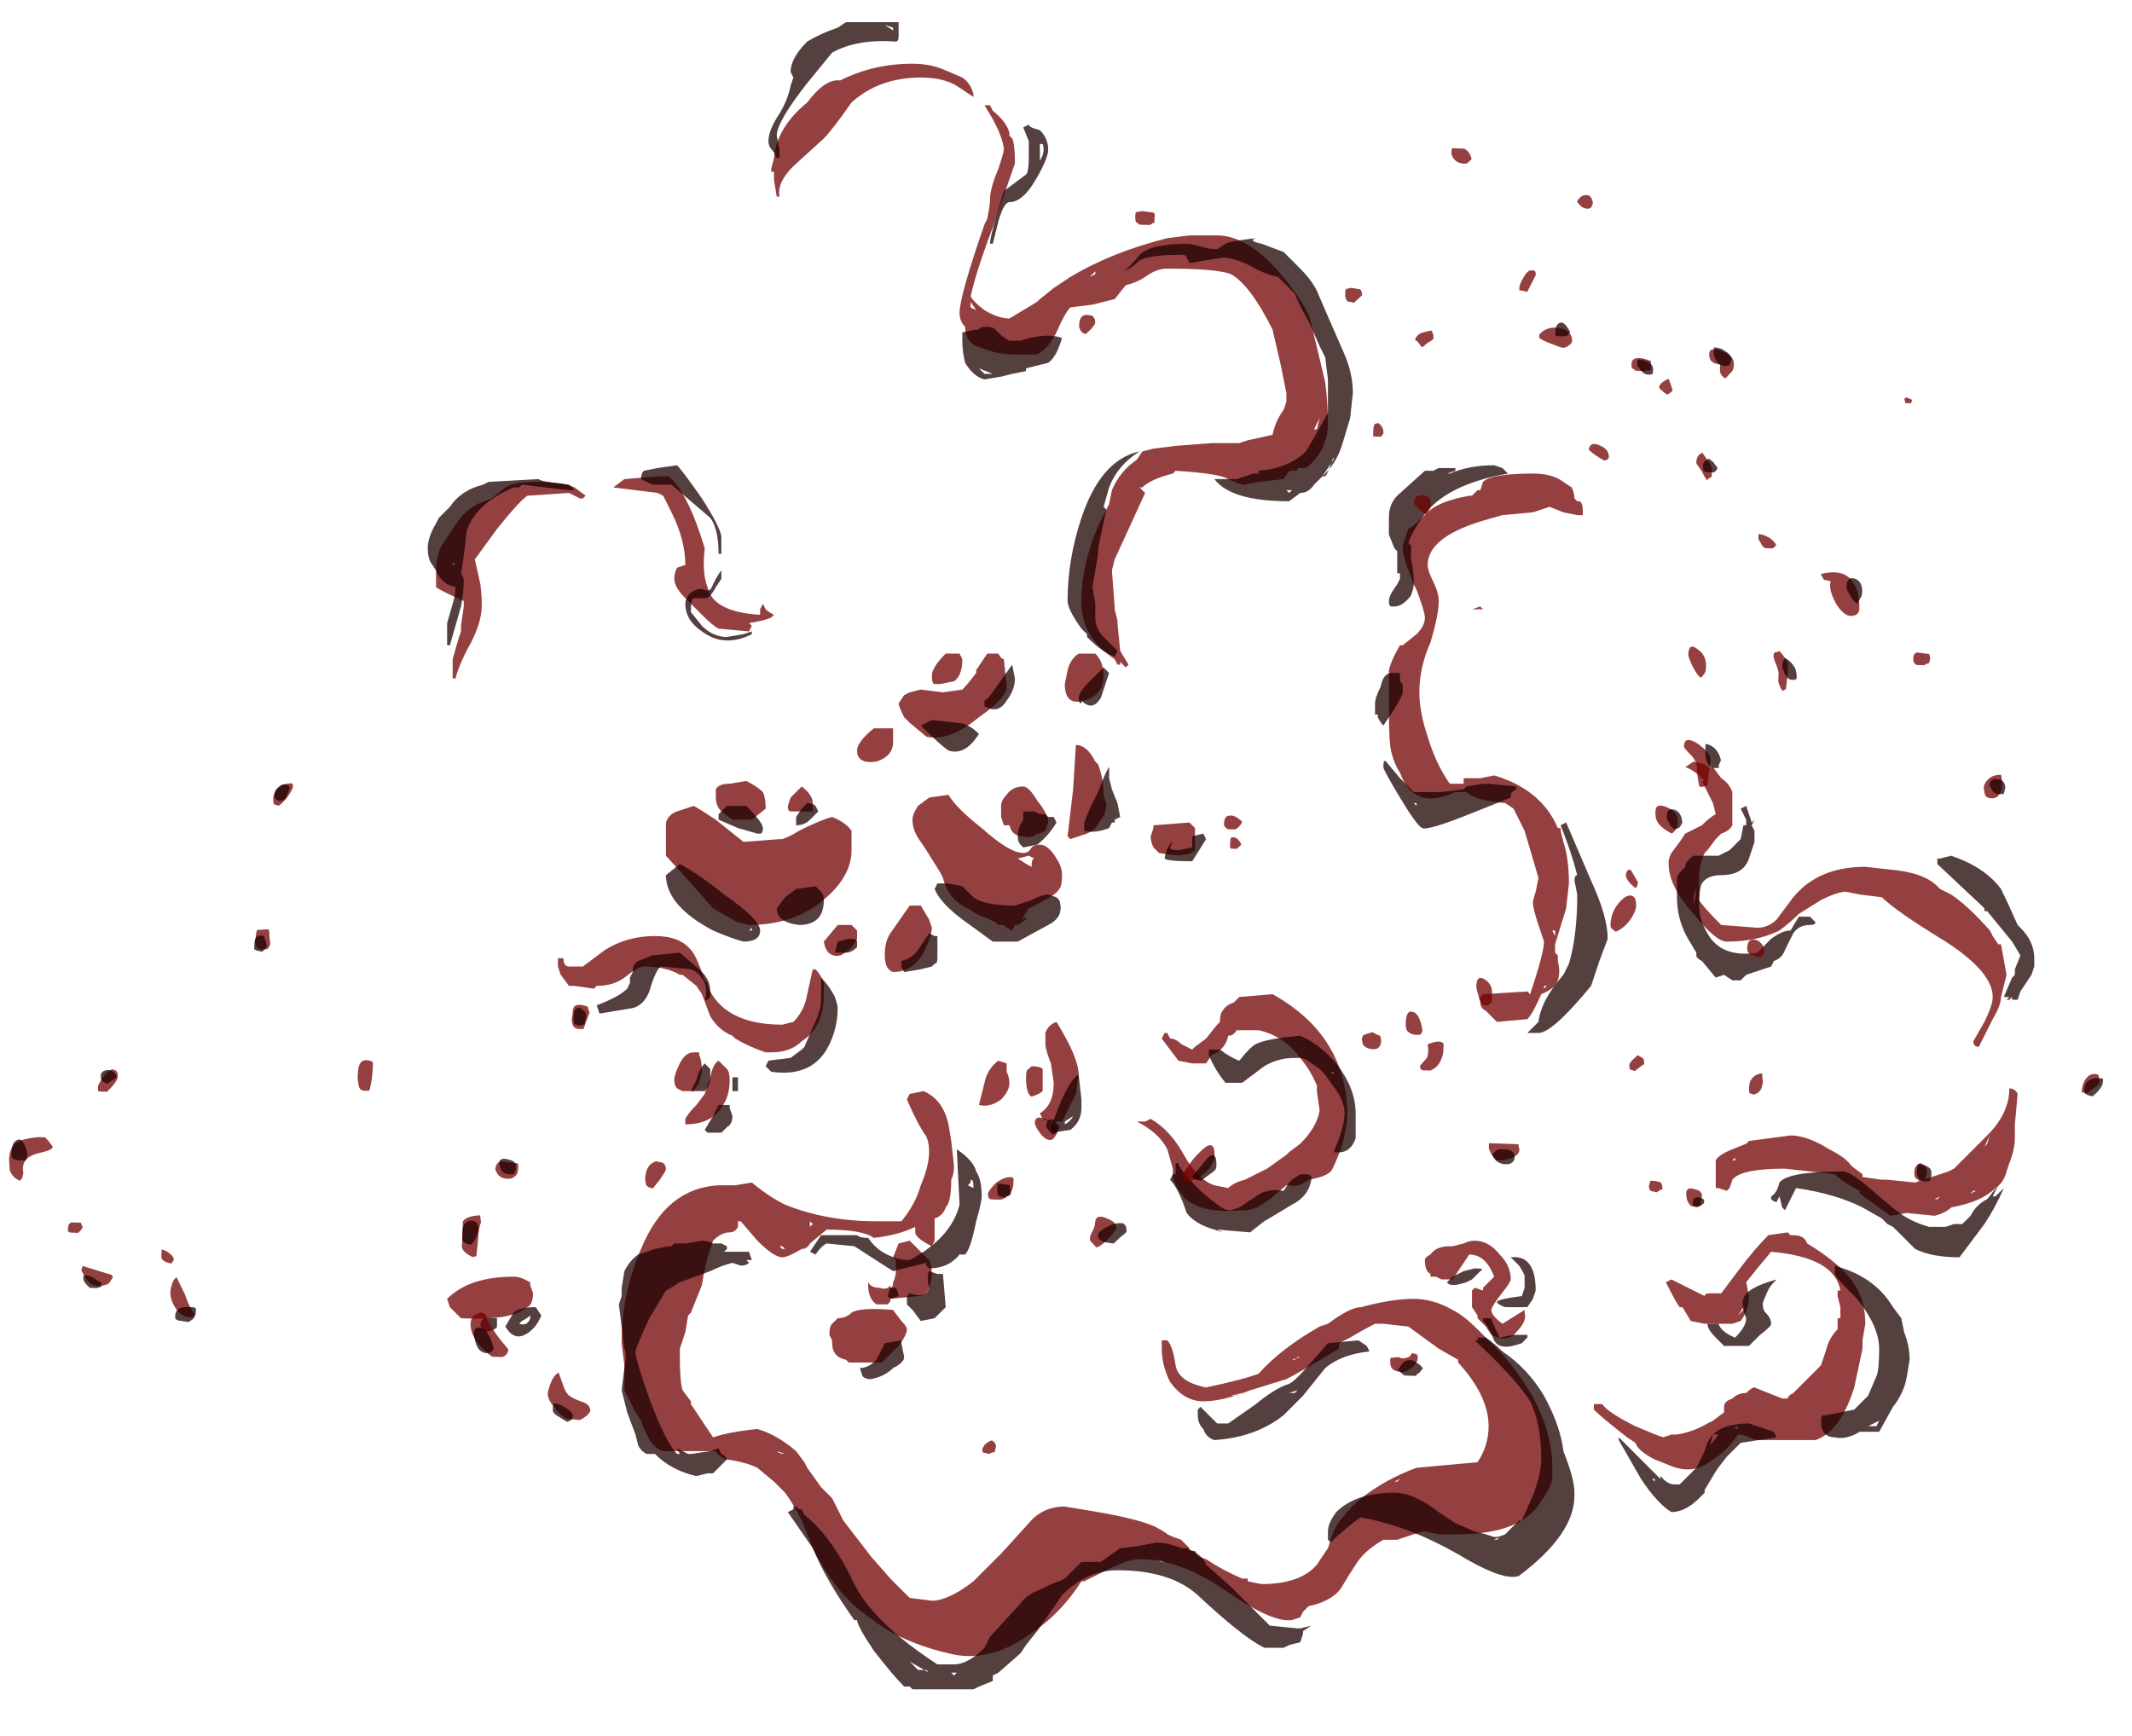 <?xml version="1.0" encoding="UTF-8" standalone="no"?>
<svg xmlns:ffdec="https://www.free-decompiler.com/flash" xmlns:xlink="http://www.w3.org/1999/xlink" ffdec:objectType="frame" height="219.45px" width="269.4px" xmlns="http://www.w3.org/2000/svg">
  <g transform="matrix(1.0, 0.0, 0.0, 1.0, 111.05, 157.15)">
    <use ffdec:characterId="712" height="28.75" transform="matrix(7.0, 0.0, 0.0, -7.0, -55.95, 52.15)" width="28.55" xlink:href="#shape0"/>
    <use ffdec:characterId="713" height="30.1" transform="matrix(7.0, 0.0, 0.0, -7.0, -57.0, 56.35)" width="29.0" xlink:href="#shape1"/>
    <use ffdec:characterId="700" height="58.2" transform="matrix(2.87, 0.102, -0.102, 2.87, -105.133, -144.873)" width="91.8" xlink:href="#shape2"/>
    <use ffdec:characterId="701" height="49.9" transform="matrix(2.87, 0.102, -0.102, 2.87, -105.615, -123.192)" width="91.85" xlink:href="#shape3"/>
  </g>
  <defs>
    <g id="shape0" transform="matrix(1.0, 0.0, 0.0, 1.0, 10.6, 14.3)">
      <path d="M9.55 -11.1 L9.55 -10.9 Q9.55 -9.85 8.6 -8.8 L8.2 -8.4 Q7.95 -8.15 7.75 -8.05 7.4 -7.85 7.05 -7.85 6.65 -7.85 6.1 -8.0 5.9 -8.0 5.5 -8.3 L5.35 -8.35 Q4.65 -8.75 4.25 -9.2 4.0 -9.3 3.3 -9.45 2.8 -9.35 2.75 -9.05 2.7 -8.7 2.6 -8.6 L2.5 -8.6 2.5 -8.75 Q2.5 -9.05 2.65 -9.35 2.9 -9.7 3.25 -9.7 3.6 -9.7 4.1 -9.5 L4.75 -9.3 Q4.95 -9.2 5.7 -8.75 L5.7 -8.65 5.9 -8.55 Q6.15 -8.4 6.35 -8.3 L6.5 -8.3 6.95 -8.35 7.5 -8.75 7.85 -8.95 7.85 -9.0 Q8.4 -9.6 8.4 -10.15 8.4 -10.5 8.2 -10.8 L7.1 -10.9 Q6.55 -11.1 6.1 -11.45 5.75 -11.75 5.6 -12.05 L5.5 -12.35 5.3 -12.65 Q5.0 -13.0 4.3 -13.0 L4.05 -12.95 4.05 -12.9 3.95 -12.9 Q3.6 -12.75 3.3 -12.55 L3.15 -12.5 3.1 -12.4 3.0 -12.4 3.0 -12.35 2.85 -12.2 Q2.7 -12.15 2.6 -12.1 2.55 -12.05 2.35 -11.95 2.0 -11.8 1.05 -11.65 L0.75 -11.6 Q0.35 -11.6 0.1 -11.9 L-0.4 -12.45 -0.9 -12.95 Q-1.35 -13.3 -1.65 -13.3 L-2.05 -13.25 -2.4 -12.9 -2.75 -12.5 -3.25 -11.85 -3.45 -11.45 -3.65 -11.25 -3.9 -10.9 -3.95 -10.8 -4.1 -10.6 Q-4.45 -10.3 -4.8 -10.2 -5.3 -10.25 -5.6 -10.35 L-6.0 -9.75 -6.0 -9.7 -6.15 -9.5 Q-6.2 -9.35 -6.2 -8.85 L-6.2 -8.75 -6.1 -8.45 -6.05 -8.15 -6.0 -8.1 -5.8 -7.6 Q-5.75 -7.25 -5.65 -6.95 L-5.6 -6.8 Q-5.45 -6.65 -5.3 -6.65 -5.2 -6.65 -5.15 -6.55 L-5.15 -6.45 -5.1 -6.45 -4.8 -6.8 Q-4.5 -7.1 -4.35 -7.1 -4.25 -7.1 -4.0 -6.95 -3.9 -6.95 -3.85 -6.85 L-3.55 -6.6 Q-2.9 -6.6 -2.7 -6.75 -2.25 -6.7 -1.95 -6.55 L-1.95 -6.65 Q-1.95 -6.75 -1.65 -6.9 L-1.6 -6.8 -1.6 -6.4 Q-1.45 -6.35 -1.4 -6.2 -1.3 -6.1 -1.3 -5.7 -1.25 -5.6 -1.25 -5.45 L-1.3 -5.0 -1.35 -4.7 Q-1.45 -4.25 -1.8 -4.1 L-2.05 -4.15 -2.1 -4.25 Q-1.95 -4.6 -1.8 -4.85 -1.7 -4.95 -1.7 -5.2 -1.7 -5.45 -1.85 -5.8 -1.95 -6.15 -2.2 -6.45 L-2.65 -6.45 Q-3.55 -6.45 -4.3 -6.15 -4.6 -6.0 -4.9 -5.75 L-5.2 -5.8 -5.5 -5.8 Q-6.45 -5.85 -6.9 -6.95 -7.25 -7.75 -7.25 -8.65 L-7.2 -9.05 -7.2 -9.5 -7.0 -9.9 -6.9 -10.05 Q-6.7 -10.65 -6.4 -10.6 L-5.55 -10.6 Q-5.5 -10.7 -5.35 -10.75 -5.0 -10.8 -4.8 -10.9 L-4.5 -11.15 -4.3 -11.35 Q-4.15 -11.55 -4.0 -11.85 L-3.8 -12.35 Q-3.4 -13.15 -2.85 -13.55 -2.65 -13.7 -2.5 -13.8 -2.0 -14.1 -1.35 -14.25 -0.6 -14.45 0.2 -13.85 0.7 -13.5 1.05 -12.95 L1.1 -12.95 1.5 -12.75 Q1.9 -12.55 2.1 -12.55 2.85 -12.55 3.7 -13.15 4.5 -13.7 4.85 -13.65 L5.0 -13.6 5.05 -13.5 5.15 -13.4 Q5.6 -13.3 5.75 -13.05 5.9 -12.8 6.0 -12.65 6.15 -12.4 6.5 -12.2 L6.75 -12.2 7.2 -12.05 7.25 -12.05 7.5 -12.1 7.85 -12.1 Q9.0 -12.1 9.35 -11.5 9.5 -11.3 9.55 -11.1 M6.3 -12.15 L6.3 -12.15 M6.75 -11.15 L6.7 -11.15 6.8 -11.1 6.75 -11.15 M8.2 -8.2 L8.35 -8.35 8.45 -8.5 Q8.75 -8.65 8.9 -8.45 9.1 -8.25 9.05 -8.1 L9.05 -8.05 8.65 -8.3 Q8.45 -8.15 8.45 -8.05 8.45 -8.0 8.6 -7.8 8.8 -7.55 8.8 -7.5 8.8 -7.25 8.6 -7.05 8.4 -6.8 8.15 -6.8 8.05 -6.8 7.95 -6.85 L7.75 -6.9 7.7 -6.9 Q7.45 -6.9 7.35 -7.05 7.25 -7.1 7.25 -7.15 7.25 -7.35 7.35 -7.4 L7.35 -7.45 7.45 -7.45 7.55 -7.5 7.75 -7.5 8.05 -7.05 Q8.35 -7.05 8.5 -7.45 L8.3 -7.65 8.3 -7.7 8.15 -7.65 8.1 -7.7 8.1 -8.0 8.2 -8.15 8.2 -8.2 M11.05 -10.45 Q11.1 -10.6 11.4 -10.75 L11.65 -10.85 Q12.1 -11.05 12.45 -10.75 12.7 -10.6 12.9 -10.3 13.0 -10.3 13.1 -10.35 13.2 -10.4 13.3 -10.4 L14.3 -10.4 Q14.75 -10.25 15.0 -9.45 L15.15 -8.75 15.15 -8.6 15.2 -8.3 Q15.2 -7.8 14.9 -7.45 14.65 -7.15 14.15 -6.85 14.1 -6.7 13.9 -6.7 L13.85 -6.7 13.8 -6.65 13.45 -6.7 Q13.2 -6.95 12.9 -7.35 L12.6 -7.75 12.4 -7.75 Q12.3 -7.75 12.3 -7.8 L11.7 -7.5 11.6 -7.55 Q11.8 -7.95 11.85 -8.0 L11.9 -8.0 12.05 -8.25 12.3 -8.3 12.8 -8.3 12.95 -8.25 Q13.1 -8.05 13.1 -7.8 L13.05 -7.55 13.25 -7.3 13.5 -7.0 Q14.65 -7.1 14.75 -7.7 L14.7 -7.7 14.7 -7.8 14.75 -8.0 14.75 -8.2 14.7 -8.2 14.7 -8.4 Q14.55 -8.55 14.5 -8.75 L14.4 -9.05 13.9 -9.55 Q13.8 -9.6 13.8 -9.65 L13.7 -9.65 13.2 -9.45 Q13.15 -9.45 13.05 -9.55 12.9 -9.55 12.8 -9.65 12.65 -9.7 12.65 -9.8 L12.65 -9.9 12.45 -10.05 12.35 -10.1 Q12.1 -10.25 11.8 -10.3 L11.7 -10.3 11.55 -10.35 Q11.4 -10.3 11.05 -10.15 10.55 -9.9 10.45 -9.75 L10.3 -9.75 10.3 -9.85 Q10.45 -10.0 10.9 -10.35 L11.05 -10.45 M4.95 -13.5 L4.95 -13.5 M2.6 -12.4 L2.6 -12.4 M5.0 -8.9 L4.85 -8.95 4.9 -8.95 4.95 -8.9 5.0 -8.9 M3.95 -9.55 L3.85 -9.6 3.75 -9.6 3.95 -9.55 M4.8 -5.8 Q4.95 -5.85 5.15 -5.7 5.45 -5.65 5.55 -5.55 5.6 -5.5 5.75 -5.1 5.85 -4.7 5.85 -4.55 5.85 -3.1 4.5 -2.35 L3.9 -2.4 3.8 -2.5 Q3.65 -2.55 3.6 -2.65 3.55 -2.7 3.55 -2.85 L3.5 -2.9 3.3 -3.15 3.1 -3.3 3.05 -3.35 2.85 -3.25 Q2.75 -3.15 2.65 -3.15 L2.6 -3.05 2.55 -3.05 2.5 -3.15 2.8 -3.55 3.05 -3.6 3.3 -3.6 3.4 -3.45 Q3.65 -3.35 3.7 -3.1 3.8 -3.1 3.85 -3.0 L4.25 -3.0 Q4.7 -3.1 5.0 -3.5 5.2 -3.75 5.3 -4.0 L5.3 -4.1 5.35 -4.45 Q5.3 -4.75 5.0 -5.05 L4.8 -5.2 4.75 -5.25 4.4 -5.5 Q4.2 -5.6 4.0 -5.7 3.8 -5.75 3.7 -5.85 L3.45 -5.8 Q3.15 -5.7 2.9 -5.25 2.65 -4.8 2.3 -4.6 L2.2 -4.65 2.05 -4.65 Q2.45 -4.85 2.6 -5.15 L2.7 -5.5 2.7 -5.6 Q2.7 -5.75 2.85 -5.95 2.95 -6.1 3.1 -6.15 3.35 -6.3 4.0 -6.25 4.2 -6.25 4.45 -6.05 L4.75 -5.8 4.8 -5.8 M4.5 -5.85 L4.5 -5.85 M0.7 -4.65 L0.95 -4.15 1.0 -3.8 Q1.0 -3.5 0.6 -2.85 0.45 -2.9 0.4 -3.05 L0.4 -3.25 Q0.4 -3.35 0.5 -3.6 L0.55 -3.95 Q0.55 -4.35 0.3 -4.5 L0.35 -4.6 0.45 -4.65 0.7 -4.65 M0.05 -3.85 Q0.05 -4.15 0.15 -4.2 0.3 -4.15 0.35 -4.1 L0.35 -3.7 Q0.3 -3.65 0.15 -3.65 L0.1 -3.7 Q0.05 -3.7 0.05 -3.85 M0.05 -0.95 L0.0 -1.0 0.0 -0.95 0.1 -0.8 0.3 -0.7 Q0.6 -0.55 0.65 -0.45 0.7 -0.4 0.7 -0.2 0.7 -0.05 0.6 0.1 0.45 0.35 0.3 0.35 0.2 0.35 0.15 0.3 0.1 0.2 0.0 0.2 -0.25 0.2 -0.75 0.65 -1.2 1.0 -1.35 1.25 L-1.7 1.2 -1.9 1.05 Q-2.0 0.9 -2.0 0.8 -2.0 0.6 -1.85 0.4 L-1.75 0.25 -1.5 -0.15 -1.45 -0.25 Q-1.35 -0.65 -1.0 -0.8 L-0.85 -0.9 Q-0.6 -1.0 -0.5 -1.05 L-0.45 -1.1 -0.35 -1.1 -0.3 -1.15 -0.2 -1.2 -0.15 -1.1 -0.1 -1.1 0.05 -1.0 0.05 -0.95 M8.35 -2.65 L8.55 -2.85 9.1 -2.8 Q9.2 -2.7 9.35 -2.35 9.6 -2.25 9.65 -2.1 9.7 -1.95 9.65 -1.75 L9.65 -1.65 9.6 -1.6 9.6 -1.45 9.8 -0.8 9.85 -0.35 Q9.85 0.1 9.75 0.4 L9.7 0.6 9.7 0.65 9.65 0.65 Q9.35 1.35 8.5 1.6 L8.25 1.55 7.95 1.55 7.95 1.45 7.7 1.45 Q7.45 1.8 7.3 2.3 7.15 2.75 7.15 3.1 7.15 3.55 7.35 4.0 7.5 4.5 7.5 4.75 7.5 4.9 7.4 5.1 7.3 5.3 7.3 5.4 7.3 5.9 8.3 6.2 L8.65 6.3 9.2 6.35 9.5 6.45 9.75 6.35 10.0 6.3 10.1 6.3 10.1 6.4 Q10.1 6.5 10.05 6.55 L10.0 6.55 9.95 6.6 Q9.95 6.7 9.9 6.8 L9.75 6.9 Q9.55 7.05 9.2 7.05 8.45 7.05 8.3 6.9 L8.25 6.75 8.2 6.75 8.1 6.65 8.05 6.65 Q7.5 6.55 7.3 6.35 7.05 6.1 6.95 6.05 L6.85 5.75 6.85 5.7 Q6.85 5.55 7.05 5.05 L7.1 4.95 Q7.25 4.55 7.25 4.45 7.25 4.3 7.1 4.15 L6.85 3.95 6.8 3.95 Q6.65 3.7 6.6 3.5 6.6 3.4 6.6 3.05 L6.6 2.8 Q6.6 2.15 6.65 2.0 6.7 1.8 6.8 1.65 7.05 0.95 7.8 1.3 L8.0 1.3 Q8.15 1.15 8.7 1.1 L8.85 1.0 9.05 0.6 9.3 -0.25 9.25 -0.5 Q9.2 -0.65 9.2 -0.7 9.2 -0.8 9.3 -1.1 L9.4 -1.4 Q9.4 -1.6 9.15 -2.35 L9.1 -2.3 8.3 -2.35 8.25 -2.4 8.25 -2.5 Q8.25 -2.6 8.35 -2.65 M9.4 -2.2 L9.45 -2.2 9.4 -2.25 9.4 -2.2 M9.55 -1.2 L9.6 -1.2 9.6 -1.3 9.55 -1.2 M13.65 -10.25 L13.65 -10.25 M12.9 -10.2 L12.85 -10.2 12.85 -10.15 12.9 -10.15 12.9 -10.2 M12.9 -8.15 Q13.05 -7.95 13.05 -7.85 L13.05 -7.85 13.0 -8.05 12.9 -8.15 M16.45 -6.35 Q16.65 -6.3 16.75 -6.2 17.3 -6.1 17.55 -5.85 17.7 -5.75 17.75 -5.55 L17.8 -5.4 Q17.9 -5.15 17.9 -4.95 L17.9 -4.7 17.95 -4.15 Q17.9 -4.05 17.8 -4.05 17.8 -4.5 17.4 -4.9 17.05 -5.25 16.85 -5.45 L16.8 -5.5 16.7 -5.55 16.1 -5.75 15.6 -5.7 15.5 -5.7 15.15 -5.65 15.15 -5.6 14.95 -5.45 Q14.85 -5.3 14.55 -5.15 14.15 -4.9 13.85 -4.9 L13.1 -5.0 13.05 -5.05 12.8 -5.15 Q12.55 -5.25 12.5 -5.35 L12.5 -5.85 12.55 -5.85 12.7 -5.9 12.75 -5.85 12.8 -5.7 Q12.95 -5.5 13.75 -5.5 L14.65 -5.6 Q14.8 -5.75 15.1 -5.9 L15.1 -5.95 15.65 -6.35 15.95 -6.3 16.45 -6.35 M16.5 -6.05 L16.55 -6.0 16.45 -6.05 16.5 -6.05 M17.2 -5.9 L17.1 -5.95 17.15 -5.9 17.2 -5.9 M15.7 -6.2 L15.7 -6.2 M12.8 -5.35 L12.85 -5.3 12.85 -5.35 12.8 -5.35 M12.2 -0.6 L12.2 -0.25 Q12.2 0.0 12.3 0.2 L12.35 0.25 12.5 0.45 12.6 0.55 Q12.75 0.6 12.8 0.7 L12.8 1.3 Q12.75 1.45 12.6 1.55 L12.45 1.75 12.35 1.75 12.3 1.8 12.1 1.85 11.95 1.75 Q12.1 1.7 12.25 1.55 L12.3 1.5 12.25 1.5 12.45 1.1 12.5 0.9 Q12.4 0.85 12.25 0.7 L11.95 0.55 11.85 0.4 11.7 0.2 Q11.65 0.1 11.65 0.05 L11.65 0.0 Q11.65 -0.4 12.1 -0.9 12.5 -1.4 12.7 -1.4 13.25 -1.4 13.65 -1.2 13.85 -1.05 14.0 -0.9 L14.4 -0.65 Q14.7 -0.5 14.85 -0.5 L15.1 -0.55 15.5 -0.6 Q15.75 -0.85 16.65 -1.4 17.5 -1.95 17.5 -2.4 17.5 -2.55 17.35 -2.85 L17.15 -3.2 Q17.15 -3.3 17.25 -3.3 L17.5 -2.8 Q17.65 -2.55 17.65 -2.4 L17.75 -2.0 17.65 -1.45 17.6 -1.45 17.5 -1.3 17.45 -1.2 Q17.05 -0.75 16.75 -0.55 L16.55 -0.45 16.5 -0.4 Q16.25 -0.15 15.65 -0.1 L15.2 -0.05 Q14.35 -0.05 13.9 -0.6 L13.6 -1.0 Q13.45 -1.15 13.25 -1.15 L12.6 -1.1 Q12.25 -0.75 12.2 -0.65 L12.2 -0.6 M17.45 -4.9 L17.4 -5.05 17.35 -5.1 17.45 -4.9 M17.65 -2.2 L17.65 -2.2 M7.25 4.6 L7.25 4.6 M8.3 4.6 L8.25 4.65 8.1 4.6 8.3 4.6 M7.1 3.9 L7.1 3.9 M3.1 0.45 L3.1 0.65 3.0 0.75 2.35 0.7 2.35 0.65 2.3 0.5 Q2.3 0.4 2.35 0.3 L2.45 0.2 Q2.95 0.1 3.1 0.25 3.1 0.3 3.1 0.45 M1.45 1.25 Q1.45 1.55 1.35 1.8 L1.3 1.85 Q1.15 2.15 0.95 2.15 L0.9 1.35 0.8 0.5 0.85 0.45 1.15 0.55 1.25 0.6 Q1.35 0.7 1.4 0.8 1.5 0.9 1.5 1.1 L1.45 1.25 M0.25 0.55 L0.3 0.55 0.4 0.6 0.45 0.75 Q0.45 0.9 0.25 1.15 0.1 1.4 0.0 1.4 -0.2 1.4 -0.3 1.25 -0.4 1.15 -0.4 1.05 L-0.4 0.85 -0.35 0.7 -0.25 0.7 Q-0.2 0.5 0.0 0.5 0.15 0.45 0.25 0.55 M0.2 0.1 Q0.15 0.1 0.15 -0.05 0.05 0.0 -0.1 0.1 L0.1 0.15 0.2 0.1 M0.75 3.25 Q0.75 2.85 1.1 2.95 1.45 3.05 1.45 3.4 1.45 3.65 1.3 3.8 L1.0 3.8 Q0.85 3.7 0.8 3.5 L0.75 3.25 M1.9 3.6 L1.75 3.85 1.7 4.35 1.7 4.4 1.65 4.6 1.65 4.65 1.6 5.3 1.65 5.5 2.2 6.7 2.1 6.8 2.15 6.8 Q2.3 6.95 2.7 7.05 L2.75 7.1 Q3.55 7.05 3.7 6.95 3.9 6.85 4.0 6.85 L4.25 6.9 4.7 6.95 4.8 7.1 4.95 7.1 4.95 7.15 5.1 7.15 Q5.25 7.25 5.4 7.5 5.5 7.75 5.5 7.9 5.5 8.35 5.45 8.7 L5.2 9.75 Q5.15 10.05 4.65 10.65 4.05 11.35 3.5 11.35 L3.0 11.35 2.6 11.3 Q1.6 11.05 0.85 10.6 L0.55 10.4 0.3 10.2 0.25 10.15 -0.25 9.85 Q-0.45 9.85 -0.7 10.0 -0.9 10.15 -0.95 10.25 -0.85 10.7 -0.55 11.5 L-0.15 12.65 Q-0.15 13.0 -0.2 13.1 L-0.25 13.15 -0.25 13.2 Q-0.3 13.4 -0.55 13.6 L-0.6 13.7 -0.7 13.7 -0.55 13.45 -0.45 13.25 Q-0.35 13.0 -0.35 12.9 -0.35 12.85 -0.45 12.55 -0.6 12.2 -0.6 12.0 -0.6 11.9 -0.65 11.65 L-0.7 11.55 Q-1.15 10.25 -1.15 9.95 -1.15 9.8 -1.05 9.7 -1.05 9.45 -0.85 9.35 L-0.7 9.3 Q-0.45 9.2 -0.15 9.2 L0.25 9.2 Q0.45 9.3 0.6 9.6 0.75 9.95 0.85 10.05 L1.25 10.1 1.65 10.2 1.85 10.45 Q2.05 10.5 2.2 10.6 2.4 10.75 2.6 10.75 3.5 10.75 3.75 10.65 4.1 10.45 4.5 9.65 L4.65 9.0 4.75 8.5 4.75 8.35 4.7 8.2 Q4.55 8.0 4.5 7.75 L4.05 7.65 3.9 7.6 3.4 7.6 2.75 7.55 2.35 7.5 2.15 7.45 2.05 7.3 Q1.75 7.1 1.6 6.75 L1.55 6.5 1.35 6.1 Q1.05 5.4 1.05 4.75 1.05 4.4 1.2 4.15 1.35 3.9 1.65 3.7 L1.7 3.6 1.75 3.6 1.75 3.65 1.85 3.55 1.9 3.6 M1.6 4.15 L1.6 4.15 M5.25 7.85 L5.35 8.05 5.3 7.85 5.25 7.85 M4.6 7.1 L4.6 7.1 M2.85 10.95 L2.85 10.95 M2.6 11.2 L2.6 11.2 M1.2 10.6 L1.3 10.7 1.3 10.65 1.2 10.6 M-4.3 -10.65 Q-4.4 -10.65 -4.45 -10.6 L-4.3 -10.65 M-3.15 -9.0 L-2.55 -9.0 -2.25 -8.7 Q-2.1 -8.5 -2.1 -8.4 -2.1 -8.35 -2.2 -8.25 L-2.35 -8.05 Q-2.95 -8.0 -3.1 -8.1 -3.2 -8.2 -3.35 -8.2 L-3.45 -8.3 Q-3.5 -8.35 -3.5 -8.5 L-3.45 -8.6 -3.45 -8.65 Q-3.45 -8.9 -3.2 -8.95 L-3.15 -9.0 M-2.4 -7.65 L-2.4 -7.6 Q-2.45 -7.7 -2.6 -7.65 -2.75 -7.65 -2.8 -7.55 L-2.8 -7.6 Q-2.8 -7.85 -2.65 -7.95 L-2.45 -7.95 -2.4 -7.9 -2.4 -7.85 -1.9 -7.8 Q-1.75 -7.8 -1.7 -7.65 -1.65 -7.5 -1.65 -7.4 -1.65 -7.25 -1.7 -7.15 -1.8 -7.05 -2.05 -6.8 L-2.25 -6.85 -2.35 -7.1 -2.3 -7.15 -2.3 -7.35 Q-2.3 -7.45 -2.35 -7.55 -2.35 -7.65 -2.4 -7.65 M-10.35 -8.0 L-10.15 -8.2 Q-9.25 -8.25 -8.95 -8.0 -8.85 -7.95 -8.85 -7.75 L-8.9 -7.6 -8.9 -7.55 -9.0 -7.5 Q-9.1 -7.45 -9.2 -7.45 -10.0 -7.45 -10.4 -7.85 L-10.35 -8.0 M-6.1 -4.6 L-6.1 -4.7 Q-5.65 -4.7 -5.45 -4.4 -5.3 -4.2 -5.3 -3.9 -5.3 -3.75 -5.35 -3.7 L-5.5 -3.55 Q-5.6 -3.6 -5.65 -3.85 L-5.75 -4.15 -5.9 -4.35 Q-6.05 -4.5 -6.1 -4.6 M-6.15 -4.1 L-5.95 -4.1 -5.85 -3.95 -5.8 -3.75 Q-5.8 -3.55 -5.85 -3.45 L-5.85 -3.4 -5.95 -3.4 Q-6.1 -3.4 -6.2 -3.6 -6.3 -3.8 -6.3 -3.9 -6.3 -4.0 -6.25 -4.05 L-6.15 -4.1 M-6.85 -1.85 Q-6.45 -1.85 -6.2 -2.0 L-6.15 -2.0 -5.9 -2.2 -5.8 -2.35 -5.65 -2.75 Q-5.5 -3.0 -5.25 -3.1 L-5.2 -3.15 Q-4.95 -3.3 -4.65 -3.4 L-4.55 -3.4 Q-4.2 -3.4 -4.0 -3.2 -3.6 -2.95 -3.6 -2.35 L-3.6 -2.15 Q-3.65 -2.0 -3.75 -1.9 L-3.8 -1.9 -3.9 -2.35 Q-3.95 -2.65 -4.15 -2.85 L-4.35 -2.9 Q-5.4 -2.9 -5.7 -2.2 L-5.7 -2.15 -5.75 -2.1 Q-5.9 -1.65 -6.0 -1.55 -6.2 -1.3 -6.65 -1.3 -7.15 -1.3 -7.55 -1.55 L-7.95 -1.85 -8.2 -1.85 Q-8.3 -1.85 -8.3 -1.7 L-8.4 -1.7 -8.4 -1.85 -8.35 -2.0 -8.2 -2.2 -8.1 -2.2 -7.75 -2.25 -7.7 -2.2 Q-7.4 -2.2 -7.2 -2.05 -6.95 -1.85 -6.85 -1.85 M-7.75 -1.85 L-7.75 -1.85 M-0.25 -3.95 Q-0.25 -3.85 -0.3 -3.75 L-0.3 -3.6 -0.45 -3.55 Q-0.65 -3.7 -0.7 -3.95 L-0.8 -4.35 Q-0.6 -4.4 -0.4 -4.25 -0.25 -4.1 -0.25 -3.95 M-3.85 -6.45 L-3.8 -6.5 -3.85 -6.55 -3.85 -6.45 M-4.35 -6.9 L-4.3 -6.95 -4.35 -6.95 -4.4 -6.9 -4.35 -6.9 M-4.3 -3.05 L-4.3 -3.05 M-5.15 -1.05 L-4.95 -1.1 Q-4.1 -1.1 -3.55 -0.6 -3.1 -0.2 -3.1 0.25 -3.1 0.5 -3.1 0.6 -3.2 0.75 -3.45 0.85 -3.65 0.8 -4.05 0.6 -4.2 0.5 -4.35 0.45 L-4.4 0.45 -5.05 0.4 -5.55 0.8 Q-5.85 1.0 -5.95 1.05 L-6.25 0.95 Q-6.4 0.9 -6.45 0.75 L-6.45 0.55 Q-6.45 0.2 -6.45 0.15 L-5.95 -0.4 -5.6 -0.8 -5.25 -1.0 -5.15 -1.05 M-3.3 -1.65 Q-3.1 -1.55 -3.0 -1.35 L-3.0 -1.2 -3.1 -1.1 -3.35 -1.1 -3.6 -1.4 Q-3.55 -1.7 -3.3 -1.65 M-1.7 -1.0 L-1.85 -0.75 -2.05 -0.75 -2.4 -1.25 Q-2.5 -1.4 -2.5 -1.65 -2.5 -1.9 -2.35 -1.95 -2.0 -1.95 -1.8 -1.6 -1.65 -1.3 -1.65 -1.15 L-1.7 -1.0 M-1.75 2.3 Q-1.35 2.2 -0.8 2.65 -0.3 3.0 -0.3 3.2 L-0.35 3.7 Q-0.4 3.7 -0.45 3.8 L-0.65 3.8 -0.85 3.5 -0.85 3.45 Q-1.0 3.25 -1.1 3.15 L-1.45 3.1 -1.85 3.15 -2.05 3.1 -2.15 3.05 -2.25 2.9 Q-2.25 2.85 -2.15 2.65 L-2.05 2.55 -1.75 2.3 M-2.35 2.45 L-2.7 2.45 Q-3.0 2.2 -3.0 2.05 -3.0 1.8 -2.65 1.85 -2.35 1.95 -2.35 2.2 -2.35 2.35 -2.35 2.45 M-1.5 3.25 L-1.25 3.3 Q-1.1 3.4 -1.1 3.7 L-1.15 3.8 -1.4 3.8 Q-1.65 3.55 -1.65 3.4 -1.65 3.25 -1.6 3.25 L-1.5 3.25 M-3.9 0.95 L-3.8 0.95 -3.8 1.1 Q-3.8 1.25 -4.0 1.4 L-4.2 1.2 -4.25 1.05 Q-4.25 0.95 -4.2 0.95 L-3.9 0.95 M-5.55 1.35 L-5.55 1.2 Q-5.55 1.05 -5.45 0.95 L-5.25 0.8 -4.9 0.8 -4.65 1.0 Q-4.65 1.2 -4.7 1.3 -4.8 1.4 -5.0 1.5 L-5.3 1.45 Q-5.5 1.45 -5.55 1.35 M-4.9 4.3 L-4.95 4.35 Q-4.65 4.4 -4.55 4.45 L-4.5 4.5 Q-4.6 4.55 -4.65 4.6 L-4.7 4.7 -4.75 4.6 -4.75 4.5 Q-5.6 4.55 -5.7 5.0 -5.8 5.25 -5.75 5.7 -6.05 6.7 -6.4 7.0 L-6.6 7.0 -7.2 6.95 -7.4 6.8 -6.6 6.7 -6.5 6.65 -6.35 6.35 Q-6.1 5.85 -6.1 5.4 L-6.25 5.35 Q-6.3 5.25 -6.3 5.15 -6.3 5.0 -6.1 4.8 L-5.8 4.5 Q-5.6 4.3 -5.5 4.25 L-4.95 4.2 -4.9 4.3 M-10.25 3.35 Q-10.2 3.55 -10.05 3.85 -9.85 4.2 -9.8 4.45 -9.75 4.65 -9.8 5.05 L-9.9 5.5 -9.5 6.05 Q-9.1 6.55 -8.95 6.65 L-8.2 6.7 -8.0 6.6 -7.95 6.6 -7.9 6.65 -8.1 6.8 Q-8.3 6.9 -8.8 6.9 -9.2 6.9 -9.35 6.8 L-9.6 6.6 -9.85 6.5 Q-10.05 6.4 -10.2 6.2 L-10.5 5.75 Q-10.6 5.55 -10.6 5.3 -10.6 5.05 -10.6 5.0 -10.55 4.95 -10.1 4.75 L-10.1 4.65 -10.15 4.3 -10.15 4.2 -10.2 4.05 -10.3 3.7 -10.3 3.35 -10.25 3.35 M-0.95 10.05 L-0.95 10.15 -0.85 10.0 -0.95 10.05 M-4.4 12.05 Q-4.45 12.3 -4.15 12.6 L-3.6 13.1 Q-3.45 13.25 -3.1 13.75 -2.6 14.2 -1.85 14.2 -1.45 14.2 -1.2 14.05 L-0.9 13.85 -0.9 13.9 Q-0.95 14.1 -1.1 14.2 L-1.45 14.35 Q-1.7 14.45 -2.0 14.45 -2.7 14.45 -3.3 14.15 L-3.35 14.15 Q-3.6 14.15 -3.9 13.75 -4.45 13.3 -4.5 12.75 L-4.55 12.55 -4.55 12.5 -4.5 12.5 -4.5 12.35 -4.45 12.05 -4.4 12.05" fill="#720000" fill-opacity="0.749" fill-rule="evenodd" stroke="none"/>
    </g>
    <g id="shape1" transform="matrix(1.0, 0.0, 0.0, 1.0, 10.75, 14.9)">
      <path d="M9.95 -11.35 Q9.95 -11.1 9.75 -10.6 9.7 -10.15 9.4 -9.6 9.1 -9.1 8.65 -8.8 8.5 -8.65 8.35 -8.55 L8.2 -8.55 8.2 -8.6 8.15 -8.6 Q8.9 -9.3 9.15 -9.7 9.35 -10.1 9.35 -10.75 9.35 -11.0 9.2 -11.4 L9.0 -11.85 8.95 -11.85 8.7 -12.1 Q8.6 -12.15 8.5 -12.15 L8.35 -12.1 8.15 -12.05 7.8 -11.9 7.5 -11.7 Q7.05 -11.35 6.7 -11.35 6.0 -11.35 5.65 -11.7 5.5 -11.9 5.5 -12.05 5.5 -12.15 5.5 -12.2 L5.55 -12.25 5.65 -12.15 Q6.05 -11.8 6.1 -11.8 7.0 -11.95 8.0 -12.55 8.7 -12.95 8.95 -12.85 9.95 -12.1 9.95 -11.4 L9.95 -11.35 M11.35 -11.1 L11.4 -11.1 11.4 -11.15 11.35 -11.1 M11.5 -11.05 L11.5 -11.1 10.75 -10.35 10.75 -10.4 11.15 -11.1 Q11.45 -11.55 11.7 -11.7 11.95 -11.7 12.2 -11.45 L12.3 -11.35 12.3 -11.3 12.45 -11.05 Q12.5 -10.95 12.7 -10.7 L12.95 -10.45 13.6 -10.35 13.55 -10.25 13.1 -10.1 Q12.65 -10.1 12.45 -10.3 12.35 -10.4 12.3 -10.6 L12.15 -10.9 11.85 -11.2 11.75 -11.2 Q11.65 -11.2 11.55 -11.1 L11.5 -11.05 M8.55 -12.2 L8.5 -12.2 8.6 -12.15 8.55 -12.2 M6.05 -8.6 L5.5 -8.65 5.15 -9.05 Q4.85 -9.4 4.75 -9.4 4.5 -9.5 4.2 -9.75 L3.7 -10.1 3.5 -10.1 3.2 -9.8 3.15 -9.85 3.15 -9.95 Q3.15 -10.1 3.25 -10.2 3.3 -10.35 3.45 -10.4 4.2 -10.35 4.7 -9.95 L5.05 -9.6 5.45 -9.1 Q5.75 -8.85 6.25 -8.8 L6.2 -8.7 6.05 -8.6 M8.3 -8.2 L8.3 -8.25 Q8.4 -8.35 8.5 -8.6 8.6 -8.8 9.0 -8.65 L9.1 -8.55 9.1 -8.5 8.85 -8.5 8.6 -8.55 Q8.45 -8.25 8.45 -8.2 L8.3 -8.2 M7.65 -7.55 Q7.7 -7.65 8.0 -7.55 L8.1 -7.5 8.25 -7.35 Q8.35 -7.3 8.15 -7.3 L7.95 -7.35 7.75 -7.45 7.65 -7.55 M9.1 -8.0 L9.2 -7.85 9.25 -7.7 Q9.25 -7.05 8.8 -7.1 L8.95 -7.25 Q9.05 -7.4 9.05 -7.45 L9.05 -7.65 9.0 -7.8 Q8.6 -7.85 8.55 -7.9 8.55 -7.95 8.7 -8.0 L9.1 -8.0 M5.2 -13.75 L5.0 -13.8 4.95 -13.8 4.45 -13.75 3.75 -13.05 3.3 -12.65 Q3.25 -12.5 3.05 -12.4 L2.95 -12.35 2.85 -12.35 Q2.6 -12.25 2.4 -12.25 L2.15 -12.3 1.8 -12.35 1.75 -12.35 1.4 -12.6 1.05 -12.6 Q0.9 -12.75 0.75 -12.9 L0.65 -12.95 Q0.6 -12.95 0.3 -13.1 0.05 -13.2 -0.05 -13.35 L-0.6 -13.95 -0.7 -14.15 Q-1.0 -14.45 -1.25 -14.45 L-1.55 -14.45 Q-2.7 -13.7 -3.05 -13.0 -3.45 -12.15 -3.95 -11.75 L-4.0 -11.65 -4.05 -11.65 -4.1 -11.6 -4.15 -11.6 -4.15 -11.65 -4.25 -11.7 -3.8 -12.35 Q-3.55 -12.95 -3.05 -13.65 L-3.0 -13.65 Q-3.0 -13.75 -2.7 -14.2 -2.35 -14.65 -2.15 -14.85 L-2.05 -14.85 -2.0 -14.9 -0.9 -14.9 -0.8 -14.85 -0.55 -14.75 -0.55 -14.65 -0.45 -14.6 -0.05 -14.25 0.05 -14.1 0.25 -13.85 Q0.6 -13.35 0.7 -13.2 1.15 -12.75 1.7 -12.75 2.65 -12.75 3.15 -13.2 3.95 -13.95 4.35 -14.15 L4.7 -14.15 4.8 -14.1 5.0 -14.05 5.05 -13.9 5.05 -13.85 5.2 -13.75 M2.55 -12.6 L2.4 -12.55 2.5 -12.6 2.55 -12.6 M4.95 -9.5 L4.9 -9.55 4.8 -9.55 4.95 -9.5 M4.35 -6.45 L4.85 -6.15 Q5.15 -6.0 5.2 -5.7 L5.2 -5.65 Q5.2 -5.6 5.05 -5.6 4.95 -5.6 4.8 -5.75 L4.7 -5.9 Q4.4 -5.85 4.2 -6.0 L3.9 -6.2 3.75 -6.25 3.7 -6.25 Q3.6 -6.25 3.2 -5.9 2.8 -5.5 2.8 -5.4 L2.75 -5.4 2.75 -5.6 2.7 -5.6 2.65 -5.7 Q2.8 -5.85 2.95 -6.3 3.1 -6.5 3.45 -6.6 L3.6 -6.65 3.5 -6.6 4.1 -6.65 Q4.15 -6.6 4.35 -6.45 M4.65 -6.1 L4.65 -6.1 M3.0 -5.95 L3.0 -5.95 M3.95 -3.95 L4.35 -3.65 Q4.6 -3.5 4.9 -3.5 L4.95 -3.5 Q5.1 -3.5 5.2 -3.6 5.4 -3.7 5.55 -3.95 5.8 -4.25 5.8 -4.5 5.8 -4.75 5.6 -5.2 5.9 -5.25 6.0 -4.95 L6.0 -4.5 Q6.0 -4.05 5.65 -3.6 5.35 -3.25 5.0 -3.1 4.4 -3.15 4.2 -3.25 4.1 -3.3 3.9 -3.55 3.75 -3.5 3.55 -3.35 L3.35 -3.35 3.35 -3.45 Q3.45 -3.7 3.65 -3.95 L3.95 -3.95 M5.6 -3.75 L5.6 -3.8 5.55 -3.75 5.6 -3.75 M0.9 -4.55 Q0.85 -4.65 0.75 -4.7 L0.75 -4.65 0.9 -4.55 M0.5 -4.85 L0.85 -4.8 Q1.05 -4.65 1.05 -4.4 L1.05 -4.25 1.0 -3.8 Q0.8 -3.9 0.5 -4.75 L0.5 -4.85 M0.15 -0.65 L-0.15 -0.75 Q-0.7 -0.75 -0.9 -0.6 L-1.1 -0.4 -1.35 -0.35 -1.55 -0.35 -1.6 -0.45 Q-1.5 -0.7 -1.1 -1.0 L-0.55 -1.4 -0.1 -1.4 0.45 -1.1 Q0.75 -0.95 0.65 -0.65 L0.6 -0.6 0.45 -0.55 Q0.35 -0.55 0.15 -0.65 M9.1 -3.05 L9.3 -3.05 Q9.55 -3.05 10.25 -2.2 L10.4 -1.75 10.55 -1.35 Q10.55 -0.95 10.25 -0.3 L9.8 0.75 9.7 0.7 Q9.9 0.2 10.0 -0.2 9.95 -0.2 9.95 -0.3 L10.0 -0.55 Q10.0 -1.3 9.85 -1.8 L9.75 -2.0 Q9.35 -2.45 9.3 -2.85 L9.1 -3.05 M10.1 -1.4 L10.1 -1.4 M10.2 -0.4 L10.2 -0.4 M14.4 -10.05 Q14.4 -10.35 14.65 -10.35 14.85 -10.4 15.1 -10.25 L15.45 -10.25 15.7 -9.8 Q15.9 -9.55 15.95 -9.25 L16.0 -8.95 Q16.0 -8.7 15.9 -8.45 L15.85 -8.2 15.7 -8.0 Q15.4 -7.5 14.8 -7.3 L14.65 -7.25 14.65 -7.4 Q14.65 -7.45 15.05 -7.85 15.45 -8.35 15.45 -8.75 15.45 -9.15 15.4 -9.25 L15.25 -9.6 15.0 -9.85 14.5 -9.95 14.45 -9.95 Q14.4 -9.95 14.4 -10.05 M12.75 -10.3 L12.75 -10.3 M12.4 -10.5 L12.45 -10.3 12.55 -10.3 12.4 -10.5 M12.55 -8.3 L12.35 -8.3 Q12.35 -8.4 12.5 -8.55 L12.65 -8.7 13.1 -8.7 13.3 -8.5 Q13.5 -8.35 13.5 -8.3 13.5 -8.2 13.4 -8.1 13.35 -8.05 13.35 -7.95 13.35 -7.9 13.4 -7.8 13.45 -7.65 13.55 -7.55 L13.6 -7.5 Q13.05 -7.65 13.0 -7.85 12.95 -7.95 13.05 -8.2 13.05 -8.35 12.85 -8.55 12.6 -8.45 12.55 -8.3 M13.1 -8.5 L13.1 -8.5 M15.45 -10.05 L15.4 -10.15 15.25 -10.15 15.45 -10.05 M16.65 -6.55 L16.35 -6.55 Q16.0 -6.45 15.75 -6.25 L15.45 -6.0 Q14.95 -5.55 14.8 -5.55 13.8 -5.55 13.65 -5.75 13.6 -5.95 13.5 -6.0 L13.5 -6.05 Q13.55 -6.1 13.6 -6.1 L13.65 -6.0 13.7 -6.2 13.75 -6.25 13.95 -5.85 Q14.65 -5.95 15.15 -6.2 L15.5 -6.4 15.6 -6.5 15.7 -6.55 16.1 -6.95 Q16.4 -7.1 16.9 -7.1 L17.35 -6.5 Q17.55 -6.2 17.7 -5.85 L17.55 -6.0 17.5 -6.0 17.6 -5.8 17.4 -6.05 Q17.2 -6.15 17.1 -6.35 L16.95 -6.5 16.8 -6.5 16.65 -6.55 M13.5 -1.85 L13.55 -1.75 Q13.7 -1.7 13.75 -1.55 L13.9 -1.25 Q14.0 -1.1 14.2 -1.1 14.3 -1.1 14.3 -1.05 L14.2 -0.95 14.0 -0.95 13.85 -1.2 Q13.7 -1.2 13.5 -1.35 L13.25 -1.6 Q12.6 -1.7 12.35 -1.25 12.2 -1.0 12.2 -0.75 12.2 -0.45 12.25 -0.35 12.35 -0.2 12.6 -0.2 13.0 -0.2 13.1 0.1 L13.2 0.4 13.2 0.6 13.15 0.7 13.2 0.8 13.15 0.75 13.05 1.05 12.95 1.0 13.05 0.8 13.05 0.7 13.0 0.7 12.95 0.45 12.75 0.25 12.55 0.15 12.1 0.15 Q11.95 0.05 11.95 -0.05 L11.9 -0.1 Q11.8 -0.2 11.8 -0.25 L11.8 -0.4 Q11.8 -0.5 11.8 -0.6 11.8 -1.0 12.0 -1.35 L12.15 -1.6 12.15 -1.65 Q12.15 -1.7 12.25 -1.75 L12.5 -2.05 12.65 -2.0 12.8 -2.1 12.95 -2.1 13.05 -2.0 13.5 -1.85 M12.9 -1.85 L12.9 -1.85 M12.1 -0.65 Q12.1 -0.55 12.15 -0.45 L12.1 -0.75 12.1 -0.65 M12.75 -0.05 L12.75 -0.05 M17.35 -0.8 L17.35 -0.85 17.4 -0.85 17.85 -1.4 18.0 -1.65 17.9 -1.9 17.9 -2.0 17.85 -2.05 17.7 -2.4 17.8 -2.4 17.75 -2.45 17.8 -2.45 17.85 -2.4 17.85 -2.45 17.95 -2.45 18.0 -2.3 18.2 -2.0 18.25 -1.85 18.25 -1.7 Q18.25 -1.4 18.0 -1.15 L17.95 -1.1 Q17.75 -0.65 17.65 -0.45 17.35 -0.05 16.75 0.15 L16.55 0.1 16.5 0.1 16.5 0.0 17.3 -0.75 17.35 -0.8 M12.95 0.0 L12.95 0.0 M8.8 1.25 Q8.8 1.3 8.9 1.35 L8.9 1.4 8.4 1.45 8.3 1.45 8.0 1.4 7.95 1.35 7.55 1.3 7.05 1.3 Q7.0 1.35 6.8 1.55 L6.55 1.85 Q6.5 1.9 6.5 1.75 6.5 1.7 6.8 1.2 7.1 0.7 7.2 0.65 7.3 0.6 8.05 0.9 L8.8 1.2 8.8 1.25 M7.1 1.1 L7.1 1.05 7.05 1.1 7.1 1.1 M6.5 2.5 L6.7 2.8 Q6.85 3.05 6.85 3.1 L6.85 3.25 6.8 3.3 6.8 3.45 Q6.85 3.45 6.65 3.45 6.5 3.45 6.45 3.2 6.35 3.0 6.35 2.9 L6.35 2.7 6.4 2.7 6.4 2.65 Q6.45 2.55 6.5 2.5 M6.65 4.65 L6.7 4.65 Q6.85 4.65 7.0 4.85 7.05 5.0 7.05 5.05 7.05 5.3 7.0 5.5 7.0 5.65 7.0 5.75 L6.95 5.8 Q7.05 6.05 7.2 6.25 7.6 6.85 8.75 7.05 L8.65 7.15 8.5 7.2 Q8.05 7.2 7.7 7.05 L7.65 7.05 7.8 7.1 7.8 7.15 7.5 7.15 7.4 7.1 7.25 7.1 6.75 6.65 Q6.6 6.5 6.6 6.25 L6.6 5.95 6.7 5.7 6.75 5.65 6.75 5.25 6.8 5.25 6.8 5.15 6.75 5.05 Q6.6 4.85 6.6 4.75 6.6 4.65 6.65 4.65 M3.25 0.55 L3.05 0.5 Q3.05 0.45 3.05 0.3 L2.8 0.25 Q2.65 0.25 2.65 0.3 L2.7 0.4 Q2.6 0.35 2.55 0.1 2.6 0.05 3.05 0.05 L3.3 0.45 3.25 0.55 M1.65 0.75 L1.65 0.8 1.75 0.85 1.7 1.1 1.6 1.35 1.55 1.55 1.55 1.75 Q1.5 1.7 1.35 1.3 L1.2 1.0 1.1 0.75 1.1 0.6 Q1.3 0.55 1.55 0.65 L1.6 0.75 1.65 0.75 M0.25 0.35 Q0.45 0.5 0.6 0.75 L0.55 0.85 0.45 0.85 0.4 0.9 0.3 0.9 0.2 0.95 0.0 0.95 0.0 0.8 Q-0.1 0.65 -0.1 0.5 -0.1 0.4 -0.05 0.35 L0.0 0.3 0.25 0.35 M1.4 3.0 L1.55 3.45 1.45 3.55 1.2 3.3 Q1.0 3.1 1.0 3.0 1.0 2.9 1.05 2.9 L1.05 2.95 Q1.25 2.75 1.4 3.0 M1.45 4.1 Q1.3 4.25 1.3 4.45 L1.3 4.7 1.25 5.0 1.35 5.6 1.35 5.7 1.5 6.4 1.45 6.45 1.55 6.8 Q1.7 7.2 2.1 7.45 1.4 7.3 1.05 6.25 0.8 5.5 0.8 4.75 0.8 4.6 1.05 4.25 L1.15 4.15 1.15 4.1 Q1.45 3.8 1.65 3.75 L1.7 3.85 1.45 4.1 M4.15 7.05 L3.85 6.95 3.45 6.95 Q3.75 6.55 4.8 6.55 L5.0 6.7 Q5.15 6.7 5.25 6.85 L5.45 7.05 Q5.65 7.25 5.75 7.55 L5.9 8.05 5.95 8.5 Q5.95 8.85 5.8 9.2 L5.45 10.0 5.3 10.35 Q5.2 10.55 5.0 10.75 L4.7 11.05 4.3 11.2 Q4.05 11.25 4.2 11.3 3.75 11.25 3.65 11.2 L3.5 11.1 Q3.35 11.1 3.2 11.15 L3.0 11.2 Q2.3 11.2 2.1 11.0 1.95 10.8 1.8 10.7 1.95 10.75 2.1 10.9 2.3 11.0 2.85 11.0 2.95 11.0 2.95 10.95 L3.0 10.85 3.6 10.95 Q3.8 10.95 4.1 10.8 4.35 10.65 4.6 10.6 L4.9 10.3 Q4.95 10.15 5.15 9.8 L5.35 9.35 5.45 9.15 5.5 8.75 5.5 8.15 5.25 7.7 5.1 7.45 Q4.8 7.15 4.25 7.1 L4.25 7.05 4.15 7.05 M4.75 6.75 L4.85 6.75 4.8 6.7 4.75 6.75 M5.4 7.0 L5.6 7.3 5.6 7.35 Q5.5 7.05 5.45 7.0 L5.4 7.0 M5.0 10.55 L5.0 10.55 M0.05 8.95 L0.45 9.05 Q0.6 9.15 0.7 9.5 0.4 9.6 -0.05 9.45 L-0.25 9.45 Q-0.35 9.5 -0.4 9.55 L-0.5 9.65 Q-0.55 9.7 -0.65 9.7 -0.8 9.7 -0.8 9.65 L-0.85 9.65 -1.1 9.6 -1.1 9.45 Q-1.1 9.25 -1.05 9.05 -0.9 8.8 -0.7 8.75 L-0.4 8.8 -0.2 8.85 0.05 8.9 0.05 8.95 M0.1 9.4 L0.1 9.4 M0.05 12.45 L-0.35 12.15 -0.5 11.65 Q-0.6 11.3 -0.6 11.2 L-0.55 11.2 -0.45 11.6 Q-0.35 11.95 -0.25 11.95 0.0 11.95 0.25 12.4 0.45 12.75 0.45 12.9 0.45 13.1 0.3 13.25 0.1 13.3 0.1 13.35 L0.0 13.3 0.1 13.05 0.1 12.75 Q0.1 12.5 0.05 12.45 M0.3 12.7 L0.3 13.0 0.35 13.0 Q0.4 12.85 0.3 12.7 M-2.0 -14.45 L-2.05 -14.4 -1.7 -14.6 -1.75 -14.55 -1.9 -14.55 -2.0 -14.45 M-1.3 -14.6 L-1.2 -14.6 -1.25 -14.65 -1.3 -14.6 M-5.6 -11.0 L-5.35 -10.75 Q-5.35 -10.7 -5.45 -10.65 L-5.5 -10.55 -5.65 -10.6 -6.0 -10.65 -6.05 -10.65 -6.25 -10.55 -6.2 -10.65 -6.25 -10.65 Q-6.45 -10.45 -6.75 -9.65 -7.0 -8.95 -7.0 -8.8 -7.0 -8.75 -6.75 -8.2 L-6.45 -7.7 Q-6.35 -7.65 -6.2 -7.55 L-5.65 -7.35 Q-5.45 -7.25 -5.25 -7.2 L-5.1 -7.25 Q-5.0 -7.25 -4.95 -7.2 L-5.0 -7.15 -4.9 -7.15 -4.95 -7.0 -5.4 -7.0 -5.35 -6.95 -5.35 -6.9 -5.45 -6.85 -5.6 -6.85 Q-5.7 -6.8 -5.8 -6.8 L-6.1 -6.85 -6.3 -6.85 -6.35 -6.9 -6.4 -6.9 -6.65 -6.95 -6.95 -7.05 Q-7.1 -7.15 -7.2 -7.35 L-7.25 -7.65 -7.25 -7.8 -7.3 -7.95 -7.2 -8.75 Q-7.15 -8.85 -7.2 -9.1 L-7.25 -9.5 -7.15 -9.9 -7.0 -10.3 -6.95 -10.5 Q-6.9 -10.6 -6.8 -10.65 L-6.65 -10.65 Q-6.35 -10.95 -5.9 -11.05 L-5.7 -11.0 -5.6 -11.0 M-2.9 -9.25 Q-2.85 -9.3 -2.75 -9.3 -2.5 -9.25 -2.35 -9.1 -2.15 -9.0 -2.15 -8.9 L-2.2 -8.65 -2.2 -8.6 -2.5 -8.65 -2.65 -8.95 Q-2.8 -9.1 -2.95 -9.1 L-2.9 -9.25 M-1.85 -8.25 L-1.6 -8.2 -1.4 -8.0 -1.45 -7.4 -1.55 -7.4 -1.7 -7.35 Q-1.75 -7.45 -1.7 -7.65 -1.75 -7.85 -2.05 -7.75 L-2.1 -7.8 -2.1 -7.95 -2.0 -8.05 -1.85 -8.25 M-2.3 -7.65 L-2.4 -7.65 -2.45 -7.8 -2.4 -7.85 -2.25 -7.8 Q-2.25 -7.75 -2.3 -7.65 M-1.75 -7.25 L-1.7 -7.3 Q-1.35 -7.3 -1.15 -7.05 L-1.05 -7.05 Q-0.95 -6.95 -0.85 -6.45 -0.75 -6.1 -0.75 -6.0 -0.75 -5.7 -0.85 -5.55 -0.9 -5.35 -1.2 -5.15 L-1.15 -6.15 Q-1.3 -6.75 -2.05 -7.15 -2.3 -7.15 -2.55 -7.0 -2.7 -6.9 -2.8 -6.75 -2.95 -6.75 -3.0 -6.7 L-3.65 -6.7 -3.85 -7.0 -3.75 -7.05 Q-3.65 -6.9 -3.55 -6.85 L-3.05 -6.9 -2.35 -7.35 -1.75 -7.2 -1.75 -7.25 M-9.35 -8.35 Q-9.2 -8.6 -9.0 -8.5 -8.8 -8.4 -8.7 -8.15 L-8.8 -8.0 Q-9.1 -8.0 -9.2 -8.1 L-9.35 -8.35 M-8.9 -8.15 L-8.9 -8.2 Q-8.95 -8.35 -9.1 -8.3 L-9.05 -8.25 Q-8.95 -8.2 -8.9 -8.15 M-9.5 -8.35 L-9.5 -8.2 -9.75 -8.2 -9.8 -8.3 Q-9.8 -8.4 -9.7 -8.45 -9.5 -8.4 -9.5 -8.35 M-6.7 -7.7 L-6.7 -7.7 M-6.0 -4.1 L-5.75 -4.1 Q-5.65 -4.0 -5.65 -3.85 -5.65 -3.75 -5.65 -3.7 L-5.75 -3.6 Q-5.85 -3.7 -5.9 -3.9 L-6.0 -4.1 M-7.1 -2.15 L-7.15 -2.25 Q-7.3 -2.4 -7.7 -2.55 L-7.65 -2.7 -7.05 -2.6 Q-6.85 -2.55 -6.75 -2.3 -6.65 -1.95 -6.55 -1.85 L-6.0 -1.9 Q-5.85 -1.95 -5.75 -2.15 -5.7 -2.35 -5.75 -2.45 L-5.7 -2.45 -5.65 -2.4 -5.65 -2.3 Q-5.65 -2.1 -5.8 -1.95 -5.9 -1.85 -6.2 -1.6 L-6.7 -1.65 -6.95 -1.75 Q-7.05 -1.8 -7.05 -1.95 L-7.1 -2.05 -7.1 -2.15 M-6.45 -0.2 Q-6.45 -0.75 -5.6 -1.2 -5.25 -1.35 -5.05 -1.4 -4.75 -1.4 -4.75 -1.2 -4.75 -1.0 -5.4 -0.55 -5.9 -0.15 -6.2 0.0 L-6.45 -0.2 M-5.9 -0.9 L-5.9 -0.9 M-0.9 -5.85 L-1.0 -5.8 -0.95 -5.75 -0.95 -5.7 Q-0.9 -5.7 -0.9 -5.8 L-0.9 -5.85 M-5.7 -4.85 L-5.45 -4.85 -5.35 -4.75 Q-5.25 -4.7 -5.25 -4.55 L-5.3 -4.4 -5.3 -4.35 -5.5 -4.35 -5.6 -4.55 -5.75 -4.8 -5.7 -4.85 M-5.2 -4.1 L-5.15 -4.1 -5.15 -3.85 -5.25 -3.85 -5.25 -4.1 -5.2 -4.1 M-4.65 -3.65 L-4.55 -3.75 Q-3.85 -3.85 -3.55 -3.35 -3.35 -3.0 -3.35 -2.6 -3.35 -2.55 -3.4 -2.4 -3.5 -2.2 -3.65 -2.05 -3.65 -2.1 -3.65 -2.2 L-3.65 -2.45 Q-3.65 -2.65 -3.8 -2.95 L-3.95 -3.3 -4.0 -3.35 -4.2 -3.5 -4.6 -3.55 -4.65 -3.65 M-4.9 -1.2 L-4.95 -1.2 -4.9 -1.15 -4.9 -1.2 M-3.4 -1.6 L-3.2 -1.6 Q-3.1 -1.6 -3.0 -1.5 L-3.0 -1.4 Q-3.0 -1.35 -3.15 -1.35 -3.3 -1.35 -3.15 -1.35 L-3.35 -1.4 -3.4 -1.6 M-4.3 -0.6 L-4.45 -0.8 Q-4.45 -1.05 -4.05 -1.1 -3.6 -1.1 -3.6 -0.65 -3.6 -0.55 -3.65 -0.5 L-3.75 -0.4 -4.1 -0.45 -4.3 -0.6 M-2.15 -1.95 L-1.85 -1.9 -1.65 -1.85 -1.6 -1.8 Q-1.55 -1.8 -1.55 -1.7 L-1.55 -1.3 -1.6 -1.3 -1.7 -1.25 -1.9 -1.55 Q-2.0 -1.7 -2.2 -1.75 L-2.2 -1.85 -2.15 -1.95 M-1.85 2.5 Q-1.5 2.15 -1.35 2.05 -1.05 1.95 -0.8 2.35 -1.0 2.55 -1.2 2.55 L-1.65 2.6 Q-1.75 2.55 -1.85 2.5 M-0.7 2.95 L-0.7 2.85 Q-0.45 2.7 -0.3 2.95 -0.15 3.15 -0.15 3.35 L-0.2 3.6 -0.45 3.25 Q-0.65 2.95 -0.7 2.95 M-4.1 0.7 Q-3.95 0.7 -3.85 0.8 L-3.7 0.95 -3.75 1.05 Q-3.8 1.1 -3.9 1.1 L-4.0 1.0 -4.1 0.85 -4.1 0.7 M-4.75 0.55 Q-4.7 0.55 -4.7 0.65 -4.7 0.75 -5.0 1.05 L-5.35 1.05 -5.5 0.9 -5.5 0.8 -5.15 0.65 -4.8 0.55 -4.75 0.55 M-4.9 4.2 L-5.05 4.15 -5.35 4.1 Q-5.6 4.1 -5.8 4.3 L-6.0 4.55 Q-6.0 4.8 -5.95 4.8 L-5.75 4.8 Q-5.65 4.8 -5.55 5.0 L-5.45 5.15 Q-5.45 5.35 -5.45 5.25 L-5.45 5.3 Q-5.5 5.25 -5.6 5.05 -5.65 4.9 -5.75 4.95 -5.85 5.0 -6.0 4.9 -6.1 4.8 -6.1 4.7 -6.1 4.4 -5.8 4.2 -5.4 3.9 -4.9 4.15 L-4.9 4.2 M-5.45 5.9 Q-5.45 6.05 -5.8 6.6 -6.15 7.1 -6.25 7.2 L-6.6 7.15 -6.85 7.1 Q-6.9 7.05 -6.9 6.95 L-6.7 6.85 -6.35 6.85 -5.65 6.25 Q-5.5 6.05 -5.5 5.6 L-5.45 5.6 Q-5.45 5.7 -5.45 5.9 M-10.4 4.35 L-10.4 3.95 -10.35 3.95 -10.15 4.65 Q-10.1 4.9 -10.1 5.15 L-10.15 5.25 Q-10.1 5.5 -10.05 6.0 -9.9 6.5 -9.2 6.8 L-9.1 6.8 -9.05 6.85 -8.2 6.75 -8.1 6.75 -8.2 6.85 Q-8.7 6.9 -8.75 6.95 L-9.65 6.9 -9.75 6.85 Q-10.15 6.75 -10.35 6.45 L-10.55 6.25 -10.6 6.15 Q-10.75 5.9 -10.75 5.7 -10.75 5.55 -10.7 5.45 L-10.6 5.3 Q-10.5 5.05 -10.25 5.0 -10.25 4.85 -10.3 4.7 L-10.4 4.35 M-10.25 5.4 L-10.3 5.4 -10.3 5.45 -10.25 5.4 M-0.7 8.85 L-0.8 8.95 -0.55 8.85 -0.7 8.85 M-4.4 12.75 Q-4.4 12.8 -4.4 12.9 L-4.45 13.15 Q-4.45 13.4 -3.9 14.1 L-3.45 14.65 Q-3.0 14.9 -2.3 14.85 -2.25 14.85 -2.25 14.95 L-2.25 15.2 -3.2 15.2 -3.35 15.1 Q-3.65 15.0 -3.9 14.85 -4.2 14.55 -4.2 14.3 L-4.15 14.2 -4.2 14.05 Q-4.25 13.8 -4.4 13.55 -4.6 13.25 -4.6 13.05 -4.6 12.95 -4.5 12.85 L-4.45 12.75 -4.4 12.75 M-2.35 15.1 L-2.35 15.05 -2.5 15.15 -2.35 15.1 M-2.95 15.15 L-2.95 15.15" fill="#1c0000" fill-opacity="0.749" fill-rule="evenodd" stroke="none"/>
    </g>
    <g id="shape2" transform="matrix(1.0, 0.0, 0.0, 1.0, 30.0, 48.85)">
      <path d="M37.9 -46.35 Q37.85 -46.35 37.7 -46.4 37.55 -46.5 37.45 -46.65 37.6 -46.95 37.85 -46.95 38.1 -46.95 38.15 -46.6 L38.1 -46.45 Q38.05 -46.35 37.9 -46.35 M35.4 -42.6 L35.15 -42.65 35.05 -42.65 35.05 -42.8 Q35.05 -42.9 35.2 -43.2 35.35 -43.5 35.5 -43.55 L35.65 -43.55 Q35.75 -43.55 35.75 -43.35 L35.4 -42.6 M27.65 -42.5 L28.05 -42.45 28.1 -42.4 28.15 -42.2 27.8 -41.85 27.5 -41.9 27.45 -42.0 Q27.4 -42.05 27.4 -42.25 L27.4 -42.4 27.45 -42.45 27.65 -42.5 M31.9 -48.8 L32.4 -48.8 Q32.65 -48.7 32.75 -48.35 L32.55 -48.15 Q32.2 -48.1 32.0 -48.3 31.85 -48.45 31.85 -48.6 31.85 -48.85 31.9 -48.8 M30.55 -40.3 Q30.55 -40.45 30.75 -40.6 31.0 -40.7 31.25 -40.75 L31.3 -40.65 Q31.35 -40.6 31.35 -40.4 31.35 -40.35 31.1 -40.2 30.95 -40.05 30.85 -40.0 L30.65 -40.25 30.55 -40.3 M29.2 -36.0 L28.85 -36.0 28.85 -36.3 Q28.85 -36.45 28.9 -36.55 L29.05 -36.6 Q29.3 -36.45 29.3 -36.15 L29.2 -36.0 M31.4 -32.8 L31.3 -32.65 Q31.05 -32.8 30.9 -32.95 30.75 -33.1 30.75 -33.15 30.75 -33.5 31.15 -33.5 31.5 -33.45 31.5 -33.1 31.5 -32.95 31.4 -32.8 M43.5 -40.15 Q43.5 -40.5 44.05 -40.3 44.6 -40.1 44.6 -39.75 44.6 -39.55 44.55 -39.45 L44.25 -39.1 Q44.05 -39.2 44.0 -39.4 44.0 -39.5 44.0 -39.7 L43.75 -39.75 Q43.65 -39.8 43.6 -39.85 43.5 -39.95 43.5 -40.15 M40.65 -39.3 L40.3 -39.3 40.15 -39.4 Q40.1 -39.4 40.1 -39.6 40.1 -39.8 40.3 -39.85 40.55 -39.9 40.95 -39.75 L40.95 -39.35 40.65 -39.3 M43.35 -35.8 L43.7 -35.35 43.8 -35.1 43.8 -34.75 43.7 -34.7 43.6 -34.6 Q43.5 -34.7 43.35 -35.0 43.1 -35.3 43.1 -35.35 43.1 -35.55 43.2 -35.7 L43.35 -35.8 M41.7 -38.3 Q41.35 -38.55 41.35 -38.6 41.35 -38.8 41.75 -39.0 41.85 -38.8 41.95 -38.5 41.85 -38.35 41.7 -38.3 M36.0 -40.75 Q36.35 -41.15 36.9 -41.05 37.45 -40.95 37.45 -40.5 37.45 -40.4 37.3 -40.3 37.2 -40.2 37.05 -40.2 36.95 -40.2 36.55 -40.35 36.1 -40.5 36.0 -40.6 L36.0 -40.75 M39.2 -35.35 L39.05 -35.3 Q38.65 -35.5 38.35 -35.75 38.4 -36.15 38.85 -35.95 39.25 -35.8 39.25 -35.45 L39.2 -35.35 M46.0 -32.3 Q46.15 -32.3 46.35 -32.2 46.6 -32.1 46.75 -31.85 L46.6 -31.7 46.25 -31.7 Q46.1 -31.8 46.05 -31.95 45.95 -32.05 45.95 -32.15 45.95 -32.4 46.0 -32.3 M18.9 -45.05 L18.85 -45.05 18.7 -44.95 18.25 -44.95 18.1 -45.05 Q18.05 -45.1 18.05 -45.3 L18.05 -45.45 18.1 -45.5 18.35 -45.55 18.85 -45.5 18.9 -45.45 18.9 -45.25 Q18.9 -45.1 18.9 -45.05 M16.4 -40.75 Q16.45 -40.75 16.45 -40.55 16.45 -40.5 16.3 -40.3 16.15 -40.15 16.05 -40.05 15.85 -40.1 15.8 -40.25 15.75 -40.3 15.75 -40.45 15.75 -41.05 16.35 -40.85 L16.4 -40.75 M22.95 -18.6 Q22.9 -18.6 22.9 -18.75 22.9 -19.1 23.15 -19.1 23.35 -19.15 23.7 -18.85 23.6 -18.6 23.4 -18.5 L23.05 -18.5 Q23.0 -18.55 22.95 -18.6 M15.05 -5.3 Q15.05 -5.65 15.55 -5.45 16.05 -5.25 16.05 -4.95 16.05 -4.85 15.95 -4.7 15.85 -4.55 15.75 -4.55 15.5 -4.55 15.25 -4.9 15.05 -5.15 15.05 -5.3 M14.2 -2.8 L14.2 -2.55 Q14.2 -2.3 14.0 -2.05 13.8 -1.85 13.6 -1.85 L13.2 -1.85 13.15 -1.9 Q13.1 -1.95 13.1 -2.1 13.1 -2.2 13.4 -2.55 13.8 -2.9 14.15 -2.85 L14.2 -2.8 M22.3 -4.2 Q23.0 -5.0 23.0 -4.1 23.0 -3.8 22.75 -3.5 22.4 -3.05 21.85 -2.95 L21.65 -2.95 Q21.6 -3.0 21.6 -3.15 21.6 -3.25 21.85 -3.6 22.05 -3.95 22.3 -4.2 M18.8 -0.8 Q18.8 -0.7 18.5 -0.35 18.15 0.05 17.95 0.1 L17.7 -0.15 Q17.65 -0.2 17.65 -0.3 17.65 -0.4 17.75 -0.6 17.85 -0.8 17.85 -0.95 17.85 -1.4 18.35 -1.2 18.8 -1.05 18.8 -0.8 M43.8 -26.1 L43.65 -25.9 Q43.5 -25.95 43.25 -26.4 43.05 -26.8 43.05 -26.9 43.05 -27.45 43.45 -27.15 43.85 -26.9 43.85 -26.4 43.85 -26.2 43.8 -26.1 M43.0 -22.85 Q43.0 -23.35 43.6 -23.0 44.2 -22.6 44.2 -22.3 L44.15 -21.8 44.1 -21.2 Q44.0 -21.1 43.75 -21.1 43.7 -21.25 43.65 -21.55 L43.6 -22.0 Q43.55 -22.3 43.25 -22.55 43.0 -22.8 43.0 -22.85 M40.05 -14.9 Q40.05 -15.6 40.6 -16.1 40.8 -16.25 40.95 -16.2 41.15 -16.15 41.15 -15.75 41.15 -15.55 40.95 -15.2 40.65 -14.75 40.3 -14.6 40.2 -14.65 40.15 -14.7 40.05 -14.75 40.05 -14.9 M42.8 -19.25 Q42.75 -19.1 42.6 -19.0 42.1 -19.25 41.95 -19.5 41.85 -19.65 41.85 -19.95 41.85 -20.35 42.35 -20.15 42.85 -19.95 42.85 -19.55 42.85 -19.35 42.8 -19.25 M40.85 -16.75 Q40.65 -16.95 40.65 -17.1 40.65 -17.35 40.85 -17.35 L41.2 -16.8 41.15 -16.6 41.1 -16.55 Q41.0 -16.6 40.85 -16.75 M23.6 -17.75 L23.5 -17.65 23.25 -17.65 23.2 -17.7 Q23.2 -17.75 23.2 -17.95 23.2 -18.1 23.25 -18.15 L23.4 -18.15 Q23.55 -18.1 23.7 -17.85 L23.6 -17.75 M34.35 -11.6 Q34.25 -11.85 34.25 -12.0 34.25 -12.5 34.6 -12.3 34.95 -12.1 34.95 -11.7 L34.95 -11.3 34.85 -11.2 Q34.8 -11.15 34.65 -11.15 34.45 -11.15 34.35 -11.6 M31.25 -9.95 Q31.2 -10.1 31.2 -10.25 31.2 -10.85 31.5 -10.75 31.8 -10.7 31.95 -9.95 L31.9 -9.8 Q31.85 -9.75 31.7 -9.75 31.4 -9.75 31.25 -9.95 M30.1 -9.65 L30.15 -9.45 Q30.15 -9.05 29.8 -9.05 29.5 -9.05 29.35 -9.25 L29.3 -9.45 Q29.3 -9.55 29.35 -9.65 29.45 -9.7 29.75 -9.8 L29.95 -9.7 30.1 -9.65 M32.9 -9.1 Q32.9 -8.85 32.75 -8.55 32.6 -8.3 32.35 -8.2 L32.0 -8.2 31.95 -8.25 Q31.9 -8.25 31.9 -8.4 L32.1 -8.65 Q32.3 -8.8 32.2 -9.35 32.75 -9.6 32.9 -9.4 L32.9 -9.1 M46.15 -13.9 Q46.1 -13.95 46.1 -14.1 46.1 -14.55 46.5 -14.45 46.85 -14.3 46.85 -13.95 L46.85 -13.85 46.7 -13.7 Q46.5 -13.7 46.25 -13.8 L46.15 -13.9 M41.65 -9.1 Q41.75 -9.05 41.75 -8.85 41.75 -8.8 41.65 -8.75 L41.35 -8.5 Q41.2 -8.55 41.15 -8.55 41.1 -8.6 41.1 -8.8 L41.2 -8.95 41.45 -9.2 41.65 -9.1 M35.15 -4.65 Q35.05 -4.85 35.05 -4.9 35.05 -5.2 35.05 -5.1 L36.35 -5.1 36.35 -5.05 36.4 -4.85 Q36.4 -4.65 36.1 -4.5 35.8 -4.35 35.4 -4.35 L35.15 -4.65 M42.65 -3.65 Q42.75 -3.55 42.75 -3.35 L42.65 -3.3 42.5 -3.2 42.25 -3.25 Q42.15 -3.3 42.15 -3.5 L42.2 -3.65 42.2 -3.7 42.4 -3.7 42.65 -3.65 M44.45 -2.7 Q44.4 -2.65 44.3 -2.6 L44.05 -2.65 Q43.95 -2.7 43.85 -2.9 43.8 -3.1 43.8 -3.2 43.8 -3.5 44.15 -3.4 44.5 -3.35 44.5 -3.1 L44.45 -2.8 44.45 -2.7 M52.45 -38.3 L52.2 -38.3 52.15 -38.5 52.25 -38.55 52.5 -38.45 52.45 -38.3 M48.75 -30.65 Q49.8 -30.95 50.2 -30.3 50.5 -29.9 50.5 -29.15 50.5 -29.0 50.35 -28.9 50.2 -28.85 50.15 -28.85 49.8 -28.85 49.45 -29.4 49.1 -30.0 49.2 -30.35 L48.9 -30.4 Q48.8 -30.55 48.75 -30.65 M53.65 -26.9 L53.5 -26.85 53.45 -26.8 53.1 -26.8 Q53.0 -26.85 53.0 -26.9 52.95 -26.9 52.95 -27.1 52.95 -27.3 53.1 -27.35 L53.65 -27.3 Q53.65 -27.25 53.7 -27.1 L53.65 -26.9 M57.0 -21.35 Q56.9 -21.05 56.6 -21.05 56.35 -21.05 56.3 -21.25 L56.25 -21.5 Q56.25 -21.7 56.45 -21.9 56.65 -22.1 57.0 -22.1 L57.05 -21.75 Q57.05 -21.45 57.0 -21.35 M46.8 -27.0 Q46.8 -27.15 46.95 -27.15 L47.05 -27.2 Q47.35 -26.9 47.45 -26.65 L47.45 -26.2 47.4 -25.55 47.35 -25.5 47.25 -25.45 Q47.1 -25.65 47.05 -25.85 L47.05 -26.2 Q47.05 -26.3 46.95 -26.55 46.8 -26.85 46.8 -27.0 M46.95 -7.95 Q46.85 -7.7 46.6 -7.65 L46.45 -7.7 Q46.4 -7.7 46.4 -7.9 46.4 -8.15 46.45 -8.25 46.6 -8.55 46.95 -8.6 L47.0 -8.2 46.95 -7.95 M54.25 -4.8 Q54.35 -4.7 54.35 -4.5 L54.3 -4.2 Q54.2 -4.15 54.05 -4.1 L53.85 -4.25 Q53.8 -4.3 53.8 -4.5 53.8 -4.7 53.9 -4.8 53.95 -4.85 54.05 -4.9 L54.25 -4.8 M61.8 -8.75 Q61.8 -8.65 61.65 -8.55 L61.3 -8.25 61.05 -8.25 Q61.0 -8.45 61.15 -8.8 61.4 -9.2 61.75 -9.05 L61.8 -8.75 M31.1 4.9 Q31.05 4.8 31.05 4.65 L31.05 4.5 31.4 4.45 31.55 4.5 Q31.75 4.5 31.9 4.4 L32.0 4.25 32.2 4.3 Q32.25 4.3 32.25 4.5 32.25 4.65 32.05 4.85 31.8 5.1 31.6 5.1 31.2 5.1 31.1 4.9 M13.85 9.0 L13.8 9.25 13.65 9.3 13.55 9.35 13.3 9.3 Q13.25 9.3 13.25 9.15 13.25 9.1 13.35 8.95 13.5 8.8 13.65 8.75 13.8 8.8 13.85 9.0 M-29.65 -2.85 Q-29.45 -3.0 -28.75 -3.1 L-28.45 -3.1 -28.3 -2.95 -28.1 -2.7 Q-28.1 -2.6 -28.35 -2.5 L-28.85 -2.35 Q-29.5 -2.1 -29.35 -1.5 L-29.4 -1.25 -29.5 -1.15 Q-29.85 -1.3 -29.95 -1.6 L-30.0 -2.05 Q-30.0 -2.65 -29.65 -2.85 M-25.45 -6.15 Q-25.35 -6.1 -25.35 -5.9 -25.35 -5.75 -25.5 -5.55 -25.65 -5.35 -25.8 -5.2 L-26.15 -5.2 -26.2 -5.25 Q-26.2 -5.3 -26.2 -5.45 -25.95 -6.05 -25.6 -6.2 L-25.45 -6.15 M-18.15 -19.05 Q-18.1 -19.05 -18.1 -18.9 -18.1 -18.8 -18.35 -18.4 -18.65 -18.05 -18.7 -18.05 L-18.9 -18.1 Q-18.95 -18.2 -18.95 -18.35 -18.95 -18.6 -18.75 -18.8 -18.5 -19.05 -18.2 -19.05 L-18.15 -19.05 M-18.9 -12.3 L-18.85 -11.95 Q-18.9 -11.8 -18.95 -11.75 -19.0 -11.7 -19.2 -11.7 -19.45 -11.7 -19.5 -11.95 -19.55 -12.05 -19.5 -12.2 -19.5 -12.45 -19.45 -12.55 L-18.95 -12.6 Q-18.9 -12.5 -18.9 -12.3 M-14.3 -5.65 L-14.5 -5.65 Q-14.7 -5.65 -14.75 -5.9 L-14.8 -6.2 Q-14.8 -6.65 -14.75 -6.75 -14.65 -7.1 -14.2 -6.95 L-14.15 -6.9 Q-14.15 -6.85 -14.15 -6.65 -14.15 -6.2 -14.25 -5.7 L-14.3 -5.65 M-4.8 -9.7 L-4.75 -9.55 -4.7 -9.45 -4.95 -8.7 Q-5.0 -8.7 -5.15 -8.7 -5.4 -8.7 -5.45 -8.95 -5.5 -9.1 -5.45 -9.3 -5.45 -9.6 -5.4 -9.65 -5.3 -9.85 -4.8 -9.7 M-9.2 -0.35 L-9.15 -0.05 Q-9.25 0.25 -9.25 0.7 L-9.3 1.45 -9.45 1.5 Q-9.85 1.35 -9.95 1.1 -9.95 1.0 -9.95 0.5 L-9.95 -0.05 Q-9.8 -0.3 -9.2 -0.35 M-8.6 -2.4 Q-8.6 -2.65 -8.4 -2.75 L-7.65 -2.7 -7.6 -2.65 Q-7.6 -2.6 -7.6 -2.45 -7.6 -2.2 -7.75 -2.1 -7.85 -2.0 -8.05 -2.0 -8.35 -2.0 -8.5 -2.2 -8.6 -2.35 -8.6 -2.4 M-1.35 -2.2 L-1.65 -1.8 Q-1.9 -1.85 -1.95 -1.95 L-2.0 -2.2 Q-2.0 -2.85 -1.55 -3.0 L-1.25 -2.95 Q-1.1 -2.85 -1.1 -2.65 -1.1 -2.6 -1.35 -2.2 M-5.3 6.95 Q-5.2 7.25 -5.05 7.4 -4.9 7.55 -4.4 7.7 -4.05 7.8 -4.05 8.1 L-4.15 8.25 Q-4.3 8.4 -4.5 8.5 L-5.1 8.45 Q-5.4 8.3 -5.65 7.95 -5.95 7.65 -5.95 7.35 -5.8 6.6 -5.5 6.45 L-5.3 6.95 M-8.7 4.25 Q-8.55 4.55 -8.15 5.05 L-7.75 5.5 Q-7.75 5.65 -7.85 5.75 -7.95 5.85 -8.05 5.85 L-8.45 5.85 Q-8.9 5.55 -9.2 5.15 -9.45 4.75 -9.45 4.45 -9.45 4.05 -9.1 3.95 -8.8 3.85 -8.7 4.25 M-23.15 2.0 L-23.15 1.65 Q-22.9 1.7 -22.75 1.85 -22.6 1.95 -22.6 2.1 L-22.7 2.25 Q-23.1 2.2 -23.15 2.0 M-22.65 3.2 Q-22.6 2.95 -22.45 2.85 L-22.05 3.6 Q-21.85 4.15 -21.6 4.45 L-21.7 4.6 Q-22.2 4.6 -22.45 4.2 -22.7 3.85 -22.7 3.5 -22.7 3.35 -22.65 3.2 M-25.25 2.95 L-25.4 3.2 Q-25.55 3.35 -25.95 3.35 L-26.15 3.3 Q-26.3 3.25 -26.45 3.0 L-26.65 2.7 -26.6 2.5 -25.3 2.85 -25.25 2.95 M-26.85 1.05 L-27.2 1.05 -27.3 1.0 -27.3 0.85 Q-27.3 0.65 -27.15 0.6 L-26.75 0.6 -26.65 0.8 -26.75 0.95 -26.85 1.05" fill="#720000" fill-opacity="0.749" fill-rule="evenodd" stroke="none"/>
    </g>
    <g id="shape3" transform="matrix(1.0, 0.0, 0.0, 1.0, 29.9, 41.3)">
      <path d="M43.7 -40.2 Q43.7 -40.5 43.7 -40.45 44.0 -40.45 44.2 -40.3 44.4 -40.2 44.5 -40.0 L44.45 -39.8 44.4 -39.7 Q44.35 -39.65 44.2 -39.65 43.95 -39.65 43.8 -39.9 43.7 -40.1 43.7 -40.2 M40.5 -39.35 Q40.35 -39.5 40.35 -39.6 L40.35 -39.75 40.4 -39.8 Q40.6 -39.8 40.85 -39.7 41.1 -39.55 41.05 -39.3 L41.05 -39.2 Q41.0 -39.15 40.85 -39.15 40.65 -39.15 40.5 -39.35 M43.65 -35.55 L43.85 -35.4 44.05 -35.15 44.0 -35.05 43.9 -34.95 43.55 -34.95 43.45 -35.0 Q43.4 -35.05 43.4 -35.2 43.4 -35.4 43.5 -35.45 L43.65 -35.55 M36.9 -41.3 Q37.1 -41.35 37.35 -40.9 L37.25 -40.75 Q37.15 -40.7 37.0 -40.7 L36.75 -40.7 36.7 -40.75 36.7 -40.95 Q36.7 -41.2 36.9 -41.3 M16.15 -5.15 L16.1 -5.0 Q16.05 -4.85 15.85 -4.8 L15.65 -5.0 Q15.55 -5.1 15.55 -5.15 15.55 -5.3 15.6 -5.35 15.65 -5.5 15.85 -5.45 L16.15 -5.15 M13.5 -2.25 L13.5 -2.55 13.7 -2.55 14.05 -2.5 14.05 -2.45 14.1 -2.25 14.1 -2.1 14.05 -2.05 13.9 -2.0 13.85 -1.95 13.6 -2.0 Q13.5 -2.05 13.5 -2.25 M23.1 -3.65 Q23.1 -3.5 22.95 -3.4 L22.45 -3.0 Q22.2 -3.0 22.05 -3.15 L22.65 -3.95 Q23.1 -4.45 23.1 -3.65 M18.25 -0.15 Q18.15 -0.2 18.1 -0.25 18.0 -0.3 18.0 -0.45 18.0 -0.6 18.35 -0.8 18.75 -1.05 19.1 -1.0 L19.2 -0.9 Q19.25 -0.8 19.25 -0.65 19.25 -0.6 19.0 -0.4 L18.7 -0.1 18.25 -0.15 M44.0 -22.3 Q43.95 -22.5 43.95 -22.7 L43.95 -23.0 Q44.3 -22.95 44.5 -22.65 44.6 -22.5 44.65 -22.3 L44.55 -22.05 44.6 -22.0 Q44.55 -21.95 44.4 -21.95 44.1 -21.95 44.0 -22.3 M42.95 -19.3 Q42.9 -19.25 42.75 -19.2 42.55 -19.25 42.45 -19.5 42.35 -19.65 42.35 -19.75 42.35 -20.15 42.7 -20.05 43.0 -19.95 43.05 -19.5 L42.95 -19.3 M36.05 -4.8 L36.15 -4.7 Q36.2 -4.65 36.2 -4.5 36.2 -4.35 36.05 -4.25 35.95 -4.2 35.8 -4.2 35.4 -4.2 35.2 -4.6 35.35 -4.8 35.5 -4.85 L35.85 -4.85 36.05 -4.8 M44.6 -2.8 Q44.5 -2.7 44.4 -2.65 L44.15 -2.65 Q44.1 -2.7 44.1 -2.85 44.1 -3.0 44.3 -3.05 44.45 -3.05 44.6 -2.95 L44.6 -2.8 M50.5 -29.6 L50.4 -29.4 Q50.2 -29.5 50.05 -29.8 49.9 -30.0 49.9 -30.1 49.9 -30.6 50.25 -30.5 50.6 -30.4 50.6 -29.9 50.6 -29.75 50.5 -29.6 M57.15 -21.3 L57.1 -21.25 56.9 -21.25 Q56.7 -21.25 56.6 -21.45 L56.5 -21.6 Q56.5 -21.95 56.85 -21.9 57.15 -21.9 57.2 -21.55 L57.15 -21.3 M47.3 -26.9 Q47.55 -26.8 47.75 -26.5 47.85 -26.3 47.85 -26.1 L47.85 -26.0 Q47.8 -25.95 47.65 -25.95 47.45 -25.95 47.3 -26.25 47.2 -26.45 47.2 -26.55 47.2 -26.7 47.25 -26.8 L47.3 -26.9 M54.55 -4.3 L54.5 -4.2 54.5 -4.15 Q54.45 -4.1 54.3 -4.1 54.05 -4.1 53.95 -4.3 53.9 -4.4 53.9 -4.55 L53.95 -4.85 Q54.55 -4.8 54.55 -4.5 L54.55 -4.3 M61.95 -8.75 Q61.95 -8.6 61.8 -8.4 61.65 -8.2 61.5 -8.1 L61.3 -8.15 61.2 -8.2 Q61.15 -8.2 61.15 -8.4 61.15 -8.7 61.35 -8.8 61.55 -8.95 61.95 -8.9 61.95 -9.0 61.95 -8.75 M31.55 5.15 L31.4 5.0 31.6 4.7 Q31.8 4.5 32.1 4.6 L32.35 4.75 32.5 4.9 32.35 5.1 Q32.2 5.2 32.2 5.25 L31.7 5.25 31.55 5.15 M-29.25 -2.1 L-29.3 -2.05 Q-29.35 -2.05 -29.5 -2.05 -29.85 -2.05 -29.9 -2.2 L-29.9 -2.45 Q-29.9 -2.85 -29.65 -2.95 -29.4 -3.05 -29.2 -2.35 L-29.25 -2.1 M-25.4 -5.85 L-25.8 -5.55 Q-25.95 -5.6 -26.0 -5.65 -26.1 -5.7 -26.1 -5.9 -26.1 -6.1 -25.85 -6.15 -25.65 -6.2 -25.45 -6.0 L-25.4 -5.85 M-18.25 -18.8 L-18.4 -18.4 Q-18.45 -18.3 -18.7 -18.25 L-18.85 -18.35 Q-18.9 -18.4 -18.9 -18.55 -18.9 -18.75 -18.7 -18.9 -18.5 -19.1 -18.25 -18.9 L-18.25 -18.8 M-19.0 -11.85 Q-19.05 -11.75 -19.1 -11.7 L-19.2 -11.6 -19.45 -11.65 -19.55 -11.7 -19.55 -11.9 Q-19.55 -12.1 -19.5 -12.2 -19.4 -12.35 -19.15 -12.3 -19.1 -12.2 -19.05 -12.05 L-19.0 -11.85 M-5.4 -9.05 L-5.4 -9.3 Q-5.4 -9.6 -5.15 -9.65 L-4.95 -9.5 Q-4.85 -9.45 -4.85 -9.25 L-4.9 -9.0 -4.9 -8.9 -4.95 -8.9 -5.15 -8.85 -5.35 -8.9 -5.4 -9.05 M-8.05 -2.85 Q-7.7 -2.8 -7.7 -2.55 -7.7 -2.25 -7.75 -2.35 L-7.75 -2.25 Q-7.8 -2.2 -7.95 -2.2 -8.25 -2.2 -8.35 -2.4 L-8.45 -2.65 Q-8.45 -2.95 -8.05 -2.85 M-9.35 0.65 Q-9.45 0.85 -9.55 0.95 -9.9 0.95 -9.95 0.7 L-9.95 0.4 Q-9.95 -0.05 -9.6 -0.1 -9.25 -0.1 -9.25 0.25 -9.25 0.4 -9.35 0.65 M-9.2 5.25 L-9.3 4.9 Q-9.3 4.65 -9.15 4.6 -8.95 4.55 -8.75 4.75 -8.5 5.05 -8.4 5.5 L-8.45 5.6 Q-8.55 5.7 -8.7 5.7 -9.05 5.7 -9.2 5.25 M-5.2 7.95 Q-4.9 8.1 -4.8 8.3 L-4.85 8.5 -5.05 8.6 -5.4 8.4 Q-5.7 8.25 -5.7 8.1 L-5.7 7.9 -5.65 7.8 Q-5.45 7.8 -5.2 7.95 M-21.55 4.4 Q-21.55 4.5 -21.65 4.65 L-21.85 4.8 -22.3 4.75 -22.4 4.7 Q-22.45 4.7 -22.45 4.55 -22.45 4.3 -22.25 4.2 -22.0 4.1 -21.6 4.15 L-21.55 4.2 Q-21.55 4.25 -21.55 4.4 M-25.75 3.4 L-25.8 3.4 -25.95 3.45 -26.25 3.45 Q-26.55 3.2 -26.55 3.05 L-26.55 2.9 Q-26.3 2.9 -26.1 3.0 -25.9 3.15 -25.75 3.2 L-25.75 3.4" fill="#1c0000" fill-opacity="0.749" fill-rule="evenodd" stroke="none"/>
    </g>
  </defs>
</svg>
